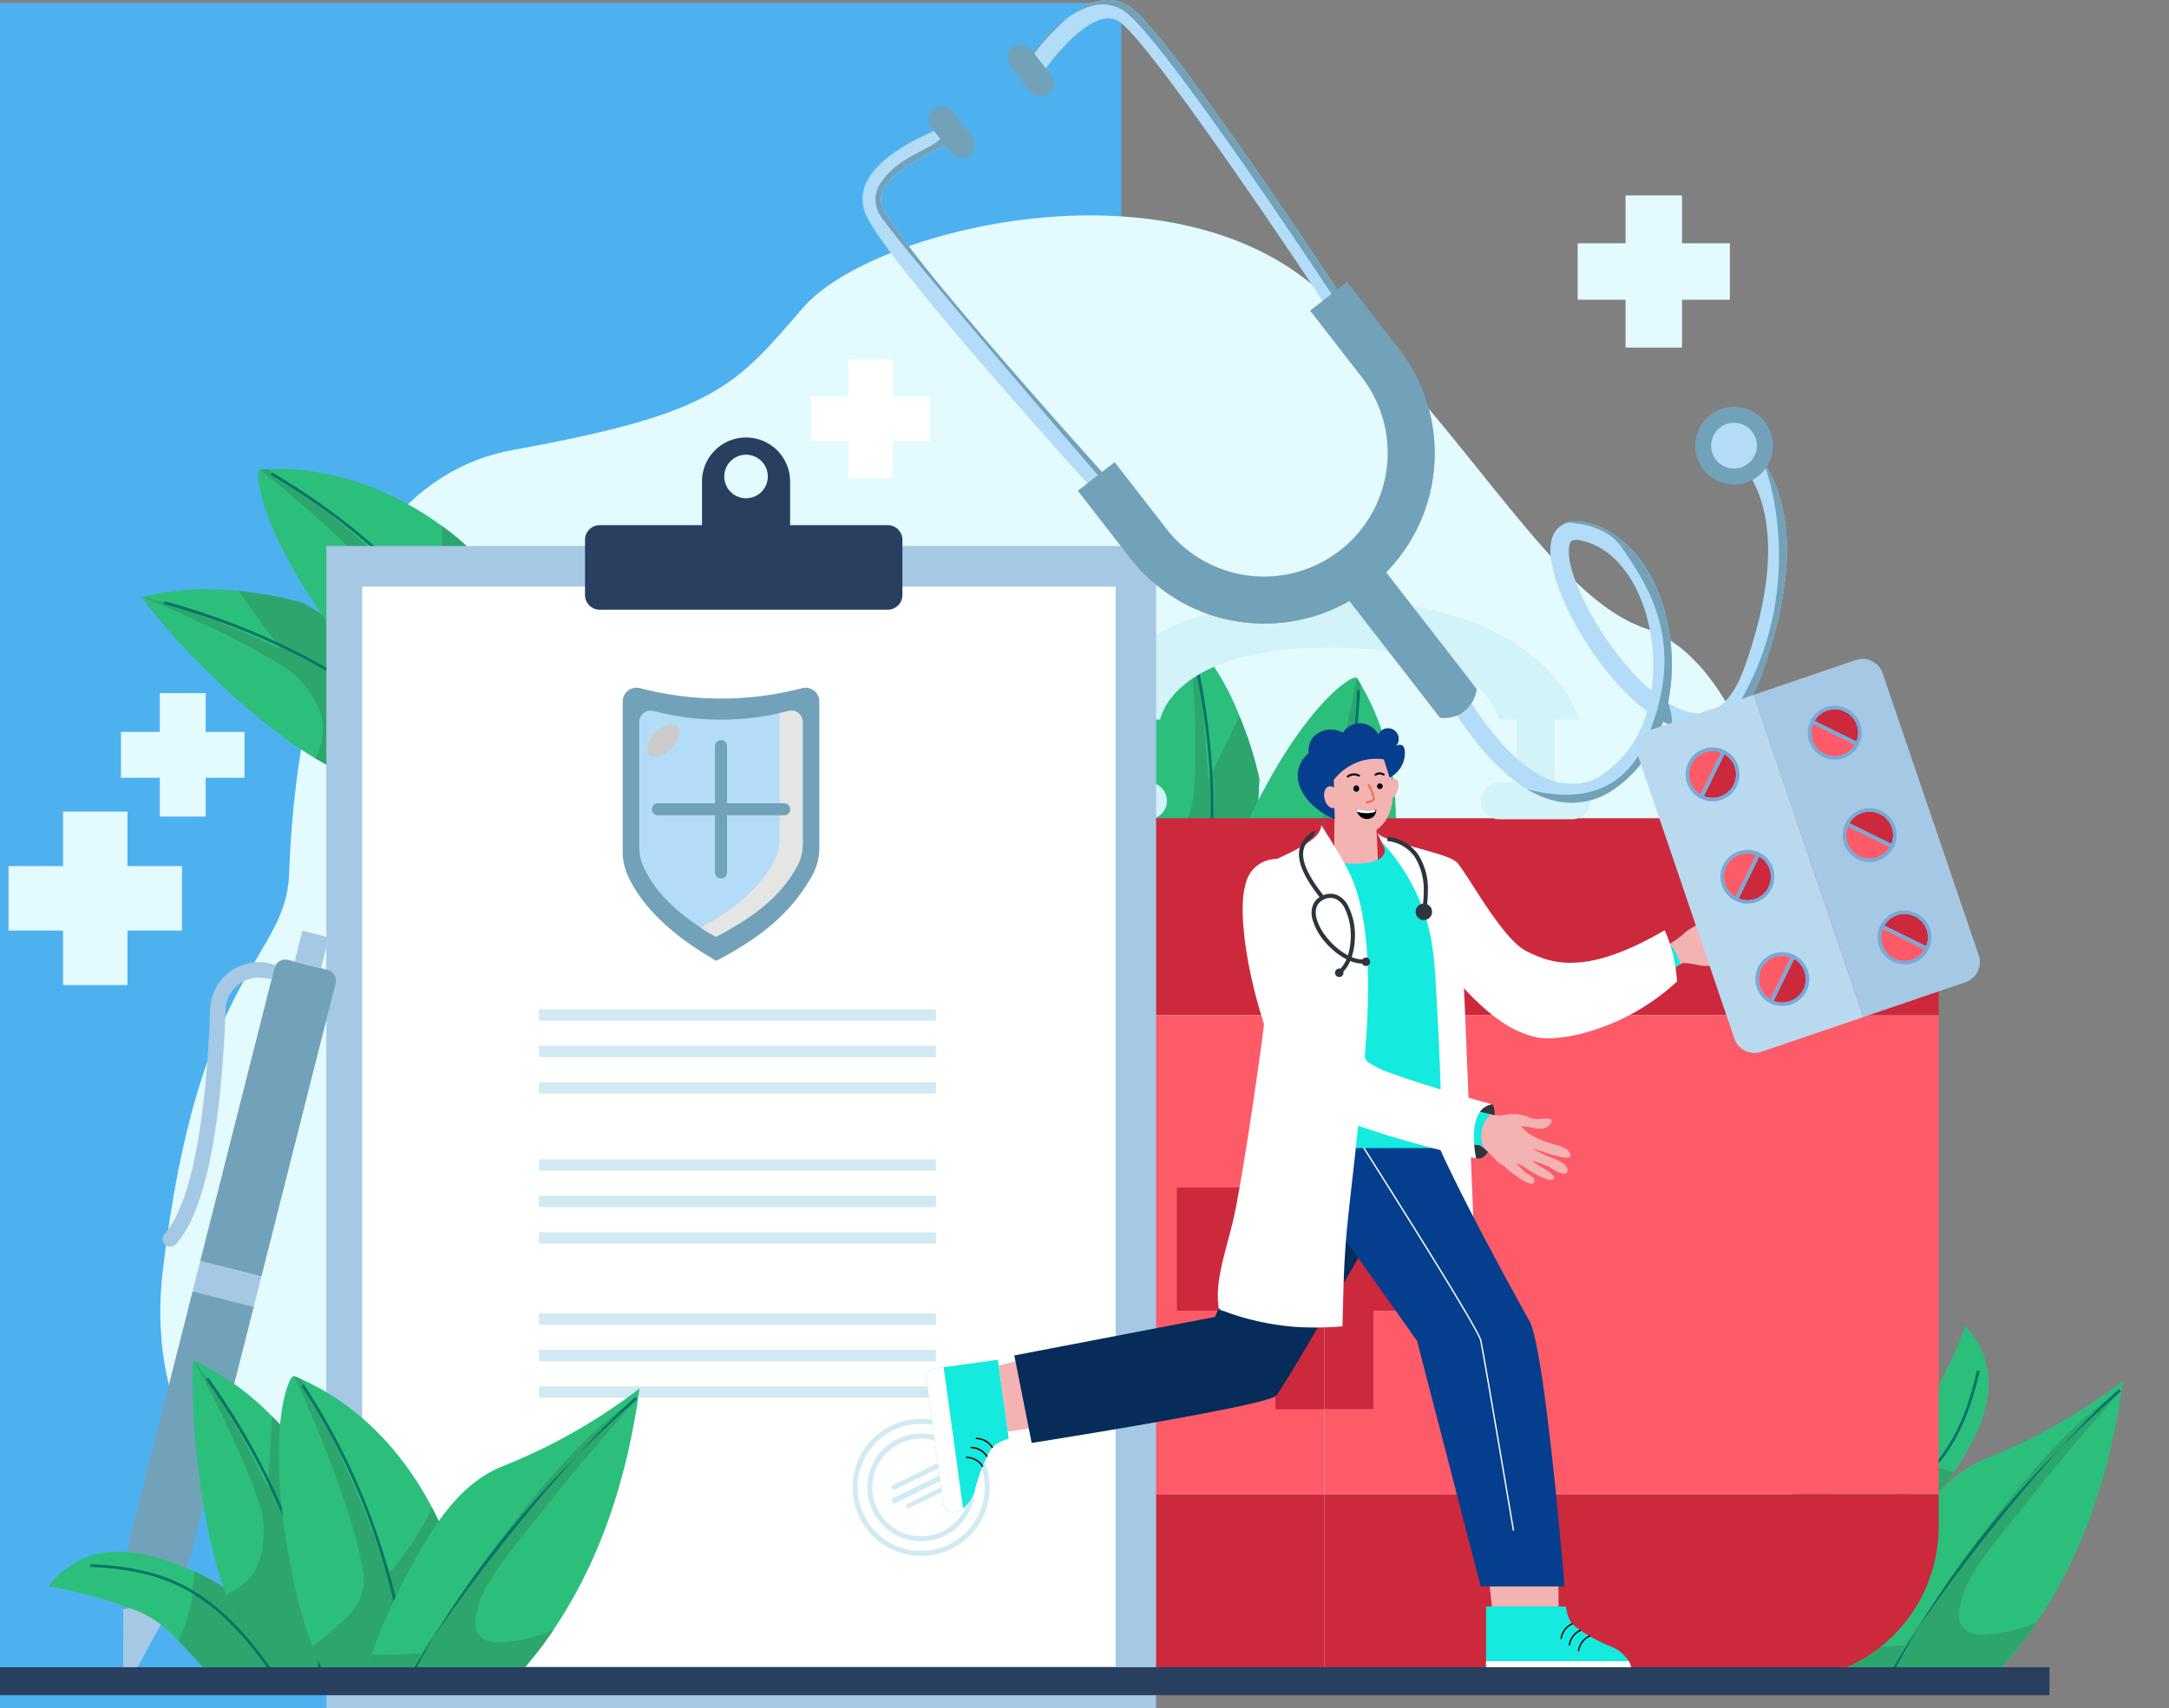 <svg xmlns="http://www.w3.org/2000/svg" width="367.5" height="289.503" viewBox="0 0 367.5 289.503">
  <rect x="0" y="0" width="367.5" height="289.503" fill="#808080" stroke="none"/>
  <g id="Grupo_1005285" data-name="Grupo 1005285" transform="translate(-180 -12686.497)">
    <rect id="Rectángulo_347076" data-name="Rectángulo 347076" width="190" height="289" transform="translate(180 12687)" fill="#4db1f0"/>
    <g id="Grupo_1005284" data-name="Grupo 1005284" transform="translate(144.171 12636.425)">
      <path id="Trazado_719138" data-name="Trazado 719138" d="M125.251,340.484s-61.48-15.172-55.509-66.413,20.89-52.8,21.415-67.338,3.784-65.708,38.005-71.9,37.564-10.755,49.092-24.117,63.349-26.4,88.77-1.629,38.458,50.842,54.1,56.057,26.4,36.334,18.577,56.788-2.39,34.089,6.845,55.979-5.215,64.531-40.74,66.16L270.283,345.7Z" transform="translate(-6.343 -8.525)" fill="#e3fbff"/>
      <g id="Grupo_1005178" data-name="Grupo 1005178" transform="translate(59.948 129.536)">
        <g id="Grupo_1005152" data-name="Grupo 1005152" transform="translate(283.084 145.23)">
          <path id="Trazado_719139" data-name="Trazado 719139" d="M427.62,347.219c-3.84,2.6-7,4.371-9.517,5.908l-3.332,18.44,6.652-3.856s.964-.556,2.5-1.6c10.1-6.895,14.7-14.06,14.7-14.06,2.777-4.256,7.687-11.785,5.193-19.379a14.871,14.871,0,0,0-3.257-5.433,81.19,81.19,0,0,1-6.129,12.973,19.368,19.368,0,0,1-4.6,5.472C429.427,346,428.823,346.4,427.62,347.219Z" transform="translate(-414.771 -327.236)" fill="#2cbf7b"/>
        </g>
        <g id="Grupo_1005153" data-name="Grupo 1005153" transform="translate(284.311 165.212)">
          <path id="Trazado_719140" data-name="Trazado 719140" d="M416.284,369.447a16.56,16.56,0,0,0,7.923,1.327,59.68,59.68,0,0,0,14.7-14.06c-1.809-.594-3.743-1.022-5.038-1.535a27.385,27.385,0,0,1-5.966-3.295c-3.84,2.6-7,4.371-9.517,5.908Z" transform="translate(-416.284 -351.885)" fill="#2da66d"/>
        </g>
        <g id="Grupo_1005154" data-name="Grupo 1005154" transform="translate(166.955 28.007)">
          <path id="Trazado_719141" data-name="Trazado 719141" d="M271.572,221.336c-.339,7.993,1.112,14.632,3.8,19.046l11.147,4.674a10.231,10.231,0,0,0,1.737-2.639c4.782-9.86,5.56-35.3,5.56-35.3a64.113,64.113,0,0,0-3.359-10.61,44.587,44.587,0,0,0-8.57-13.86c-.276-.285-7.372,15.588-9.791,32.948Q271.685,218.561,271.572,221.336Z" transform="translate(-271.523 -182.639)" fill="#2cbf7b"/>
        </g>
        <g id="Grupo_1005155" data-name="Grupo 1005155" transform="translate(166.955 28.013)">
          <path id="Trazado_719142" data-name="Trazado 719142" d="M280.773,215.656l-.017.029a12.6,12.6,0,0,1-3.162,3.894,10.978,10.978,0,0,1-6.023,1.758c-.339,7.993,1.112,14.632,3.8,19.046l9.163,3.843a20.439,20.439,0,0,0,3.721-1.807c4.782-9.86,5.56-35.3,5.56-35.3a64.113,64.113,0,0,0-3.359-10.61q-2.459,5.015-4.916,10.031l-.411.837c-.22-4.7-.986-16.935-3.242-24.725.028.251,1.694,14.871.849,26.67A14.49,14.49,0,0,1,280.773,215.656Z" transform="translate(-271.523 -182.647)" fill="#2da66d"/>
        </g>
        <g id="Grupo_1005157" data-name="Grupo 1005157" transform="translate(175.004 31.638)">
          <g id="Grupo_1005156" data-name="Grupo 1005156">
            <path id="Trazado_719143" data-name="Trazado 719143" d="M284.911,187.118l-.449.1c4.863,21.966,3.851,40.973-3.01,56.494l.421.186a74.773,74.773,0,0,0,6.014-28.1A117.213,117.213,0,0,0,284.911,187.118Z" transform="translate(-281.452 -187.118)" fill="#027369"/>
          </g>
        </g>
        <g id="Grupo_1005158" data-name="Grupo 1005158" transform="translate(180.548 35.343)">
          <path id="Trazado_719144" data-name="Trazado 719144" d="M289.429,230.865q-.2.779-.358,1.513a30.239,30.239,0,0,0-.78,6.654l7.928,5.66,22.047-14.956a40.369,40.369,0,0,0,1.214-5.559c.037-.24.075-.488.109-.741,1.008-7.134,1.262-19.244-5.406-30.567-.218-.369-.443-.739-.677-1.106v0c-.518-.82-10.155,5.024-20.327,28.469A70.918,70.918,0,0,0,289.429,230.865Z" transform="translate(-288.29 -191.689)" fill="#2cbf7b"/>
        </g>
        <g id="Grupo_1005159" data-name="Grupo 1005159" transform="translate(180.548 35.418)">
          <path id="Trazado_719145" data-name="Trazado 719145" d="M297.06,230.248q-3.612.468-7.221.619c-.137.006-.273.011-.41.015q-.2.779-.358,1.513a30.239,30.239,0,0,0-.78,6.654l7.928,5.66,22.047-14.956a40.368,40.368,0,0,0,1.214-5.559c.037-.24.075-.488.109-.741q-.98.6-2.017,1.138a47.091,47.091,0,0,1-9.608,3.516c-.272.071-.544.143-.817.21,1.362-5.021,6.177-23.409,7.037-35.431-.218-.369-.443-.739-.677-1.106-.033.189-3.752,21.041-9.556,33.455A8.849,8.849,0,0,1,297.06,230.248Z" transform="translate(-288.29 -191.781)" fill="#2da66d"/>
        </g>
        <g id="Grupo_1005161" data-name="Grupo 1005161" transform="translate(194.304 37.481)">
          <g id="Grupo_1005160" data-name="Grupo 1005160">
            <path id="Trazado_719146" data-name="Trazado 719146" d="M317.251,194.343l-.46-.017a112.444,112.444,0,0,1-11.532,45.424l.413.2a113.675,113.675,0,0,0,11.579-45.611Z" transform="translate(-305.259 -194.326)" fill="#027369"/>
          </g>
        </g>
        <g id="Grupo_1005162" data-name="Grupo 1005162" transform="translate(288.595 154.511)">
          <path id="Trazado_719147" data-name="Trazado 719147" d="M445.253,351.915c-6.81,2.765-11.132,9.282-14.821,15.972a107.738,107.738,0,0,0-7.3,15.888c-.011.032-.024.064-.033.1a37.842,37.842,0,0,0-1.53,5.831h24.242a73.809,73.809,0,0,0,5.6-6.513q.489-.64.964-1.291.822-1.126,1.6-2.283.511-.756,1-1.522c7.192-11.229,11.578-24.5,13.6-39.408A97.183,97.183,0,0,1,445.253,351.915Z" transform="translate(-421.569 -338.685)" fill="#2cbf7b"/>
        </g>
        <g id="Grupo_1005163" data-name="Grupo 1005163" transform="translate(294.708 156.301)">
          <path id="Trazado_719148" data-name="Trazado 719148" d="M433.081,383.918c-1.505,2.307-2.842,4.405-3.972,6.2h18.127c1.815-1.894,3.4-3.943,5.08-5.935.166-.2.341-.39.524-.578q.489-.64.964-1.291.822-1.126,1.6-2.283a26.912,26.912,0,0,1-8.323,2.075l-.088.007c-2.945.238-5.039-.773-4.791-3.957a15.889,15.889,0,0,1,2.557-6.592c2.416-4.012,5.688-7.725,8.588-11.4q3.906-4.948,7.975-9.765c2.709-3.214,5.447-6.406,8.279-9.512C458.164,347.342,442.432,369.581,433.081,383.918Z" transform="translate(-429.109 -340.893)" fill="#2da66d"/>
        </g>
        <g id="Grupo_1005165" data-name="Grupo 1005165" transform="translate(288.595 199.326)">
          <g id="Grupo_1005164" data-name="Grupo 1005164">
            <path id="Trazado_719149" data-name="Trazado 719149" d="M427.682,400.168c1.129-1.8,2.466-3.9,3.972-6.2a82.111,82.111,0,0,1-8.521.275c-.011.032-.024.064-.033.1a37.842,37.842,0,0,0-1.53,5.831Z" transform="translate(-421.569 -393.965)" fill="#2da66d"/>
          </g>
        </g>
        <g id="Grupo_1005167" data-name="Grupo 1005167" transform="translate(283.758 152.777)">
          <g id="Grupo_1005166" data-name="Grupo 1005166">
            <path id="Trazado_719150" data-name="Trazado 719150" d="M415.7,365.133l-.1.537c8.035-3.293,16.611-7.621,21.783-14.913,2.591-3.652,4.422-8.136,5.762-14.111l-.448-.1c-1.326,5.913-3.134,10.344-5.689,13.945C431.966,357.6,423.6,361.877,415.7,365.133Z" transform="translate(-415.602 -336.546)" fill="#027369"/>
          </g>
        </g>
        <g id="Grupo_1005169" data-name="Grupo 1005169" transform="translate(295.395 155.955)">
          <g id="Grupo_1005168" data-name="Grupo 1005168">
            <path id="Trazado_719151" data-name="Trazado 719151" d="M469.458,340.466c-12.76,11.238-33.978,38.394-39.5,49.574h.513c8.567-17.257,21.717-33.75,39.293-49.228Z" transform="translate(-429.956 -340.466)" fill="#027369"/>
          </g>
        </g>
        <g id="Grupo_1005170" data-name="Grupo 1005170" transform="translate(0 20.389)">
          <path id="Trazado_719152" data-name="Trazado 719152" d="M94.874,201.889c6.893,4.061,13.434,5.906,18.595,5.61l9.371-7.635a10.228,10.228,0,0,0-1.51-2.775c-6.449-8.86-28.534-21.521-28.534-21.521a64.088,64.088,0,0,0-10.942-2.031,44.606,44.606,0,0,0-16.262,1.038c-.382.109,10.284,13.841,24.463,24.146Q92.479,200.483,94.874,201.889Z" transform="translate(-65.581 -173.242)" fill="#2cbf7b"/>
        </g>
        <g id="Grupo_1005171" data-name="Grupo 1005171" transform="translate(0.012 20.684)">
          <path id="Trazado_719153" data-name="Trazado 719153" d="M94.195,191.166l.018.028a12.607,12.607,0,0,1,1.947,4.623,10.968,10.968,0,0,1-1.283,6.141c6.893,4.061,13.434,5.906,18.595,5.61l7.7-6.277a20.43,20.43,0,0,0,.156-4.133C114.883,188.3,92.8,175.637,92.8,175.637a64.088,64.088,0,0,0-10.942-2.031l6.536,9.058.546.757c-4.252-2.019-15.406-7.1-23.341-8.776.235.093,13.918,5.5,23.932,11.8A14.484,14.484,0,0,1,94.195,191.166Z" transform="translate(-65.596 -173.606)" fill="#2da66d"/>
        </g>
        <g id="Grupo_1005173" data-name="Grupo 1005173" transform="translate(3.624 22.421)">
          <g id="Grupo_1005172" data-name="Grupo 1005172">
            <path id="Trazado_719154" data-name="Trazado 719154" d="M70.174,175.749l-.123.443c21.67,6.047,37.964,15.886,48.429,29.245l.362-.284A74.768,74.768,0,0,0,96.876,186.62,117.211,117.211,0,0,0,70.174,175.749Z" transform="translate(-70.051 -175.749)" fill="#027369"/>
          </g>
        </g>
        <g id="Grupo_1005174" data-name="Grupo 1005174" transform="translate(19.642 0)">
          <path id="Trazado_719155" data-name="Trazado 719155" d="M113.268,187.852q.595.542,1.167,1.028a30.181,30.181,0,0,0,5.5,3.819l8.725-4.331-2.82-26.491a40.357,40.357,0,0,0-4.332-3.687q-.292-.219-.6-.446c-5.821-4.247-16.386-10.17-29.514-9.616q-.643.028-1.295.076h0c-.967.071-.346,11.324,15.551,31.334A71.074,71.074,0,0,0,113.268,187.852Z" transform="translate(-89.809 -148.092)" fill="#2cbf7b"/>
        </g>
        <g id="Grupo_1005175" data-name="Grupo 1005175" transform="translate(19.932 0.036)">
          <path id="Trazado_719156" data-name="Trazado 719156" d="M116.368,180.829q-1.287,3.406-2.852,6.662-.089.185-.18.37.595.542,1.167,1.028a30.18,30.18,0,0,0,5.5,3.819l8.725-4.331-2.82-26.491a40.358,40.358,0,0,0-4.332-3.687q-.292-.219-.6-.446.069,1.148.054,2.316a47.041,47.041,0,0,1-1.42,10.132c-.065.273-.131.547-.2.82-3.789-3.565-17.747-16.467-27.949-22.884q-.643.028-1.295.076c.151.119,16.8,13.214,25.021,24.178A8.851,8.851,0,0,1,116.368,180.829Z" transform="translate(-90.167 -148.137)" fill="#2da66d"/>
        </g>
        <g id="Grupo_1005177" data-name="Grupo 1005177" transform="translate(21.787 0.622)">
          <g id="Grupo_1005176" data-name="Grupo 1005176">
            <path id="Trazado_719157" data-name="Trazado 719157" d="M92.686,148.86l-.231.4a112.44,112.44,0,0,1,34.65,31.554l.375-.268A113.655,113.655,0,0,0,92.686,148.86Z" transform="translate(-92.455 -148.86)" fill="#027369"/>
          </g>
        </g>
      </g>
      <g id="Grupo_1005180" data-name="Grupo 1005180" transform="translate(156.206 151.63)">
        <path id="Trazado_719158" data-name="Trazado 719158" d="M184.317,362.389v5.556A26.034,26.034,0,0,0,210.3,393.91h78.066V362.389Z" transform="translate(-184.317 -210.755)" fill="#cc293d" fill-rule="evenodd"/>
        <path id="Trazado_719159" data-name="Trazado 719159" d="M312.66,393.91h78.1a26.028,26.028,0,0,0,25.954-25.965v-5.556H312.66Z" transform="translate(-208.614 -210.755)" fill="#cc293d" fill-rule="evenodd"/>
        <path id="Trazado_719160" data-name="Trazado 719160" d="M288.363,221.1H253.6v-.059H239.676v.059H210.3c-14.309,0-25.98,9.883-25.98,24.167v9.213H288.363Z" transform="translate(-184.317 -183.997)" fill="#cc293d" fill-rule="evenodd"/>
        <path id="Trazado_719161" data-name="Trazado 719161" d="M390.755,221.114h-78.1v33.379H416.709v-9.213C416.709,231,405.039,221.115,390.755,221.114Z" transform="translate(-208.614 -184.01)" fill="#cc293d" fill-rule="evenodd"/>
        <path id="Trazado_719162" data-name="Trazado 719162" d="M288.363,329.1h-8.354V312.378H263.3V291.491h16.712V274.785h8.354v-12.5H184.317v81.151H288.363Z" transform="translate(-184.317 -191.805)" fill="#fd5b68" fill-rule="evenodd"/>
        <path id="Trazado_719163" data-name="Trazado 719163" d="M312.66,274.785h8.358v16.706H337.73v20.888H321.011V329.1H312.66v14.342H416.71V262.288H312.66Z" transform="translate(-208.614 -191.805)" fill="#fd5b68" fill-rule="evenodd"/>
        <g id="Grupo_1005179" data-name="Grupo 1005179" transform="translate(78.98 82.98)">
          <path id="Trazado_719164" data-name="Trazado 719164" d="M298.453,294.409H281.741V315.3h16.712v16.718h8.354V277.7h-8.354Z" transform="translate(-281.741 -277.703)" fill="#cc293d" fill-rule="evenodd"/>
          <path id="Trazado_719165" data-name="Trazado 719165" d="M321.011,332.015V315.3H337.73V294.409H321.018V277.7H312.66v54.312Z" transform="translate(-287.594 -277.703)" fill="#cc293d" fill-rule="evenodd"/>
        </g>
        <path id="Trazado_719166" data-name="Trazado 719166" d="M275.384,216.732a3.13,3.13,0,0,1-3.128,3.132H259.984a3.128,3.128,0,1,1,0-6.255h12.272A3.128,3.128,0,0,1,275.384,216.732Z" transform="translate(-198.049 -182.589)" fill="#d2f3f7" fill-rule="evenodd"/>
        <path id="Trazado_719167" data-name="Trazado 719167" d="M363.919,216.732a3.131,3.131,0,0,1-3.124,3.132H348.52a3.128,3.128,0,1,1,0-6.255H360.8A3.128,3.128,0,0,1,363.919,216.732Z" transform="translate(-214.81 -182.589)" fill="#d2f3f7" fill-rule="evenodd"/>
        <rect id="Rectángulo_347574" data-name="Rectángulo 347574" width="6.402" height="13.982" transform="translate(64.87 19.054)" fill="#d2f3f7"/>
        <rect id="Rectángulo_347575" data-name="Rectángulo 347575" width="6.399" height="13.982" transform="translate(136.644 19.054)" fill="#d2f3f7"/>
        <path id="Trazado_719168" data-name="Trazado 719168" d="M261.645,195.726s3.861-20.38,41.81-20.38,42.566,20.38,42.566,20.38H332.509s-1.9-12.2-28.674-12.2-28.678,12.2-28.678,12.2Z" transform="translate(-198.956 -175.346)" fill="#d2f3f7" fill-rule="evenodd"/>
        <path id="Trazado_719169" data-name="Trazado 719169" d="M486.272,354.191l2.331-.319-2.334.319Z" transform="translate(-241.48 -209.143)" fill-rule="evenodd"/>
      </g>
      <g id="Grupo_1005191" data-name="Grupo 1005191" transform="translate(91.124 124.209)">
        <path id="Trazado_719170" data-name="Trazado 719170" d="M244.622,164.208V361.182H104.036V164.208H244.622Z" transform="translate(-104.036 -145.816)" fill="#a5c8e4"/>
        <rect id="Rectángulo_347576" data-name="Rectángulo 347576" width="127.674" height="182.995" transform="translate(6.065 25.278)" fill="#fff"/>
        <g id="Grupo_1005181" data-name="Grupo 1005181" transform="translate(43.826 0)">
          <path id="Trazado_719171" data-name="Trazado 719171" d="M190.009,141.521h0a7.465,7.465,0,0,0-7.464,7.465v20.592h14.929V148.986A7.465,7.465,0,0,0,190.009,141.521Zm0,10.3a3.689,3.689,0,1,1,3.689-3.689A3.69,3.69,0,0,1,190.009,151.818Z" transform="translate(-162.725 -141.521)" fill="#293f60"/>
          <path id="Trazado_719172" data-name="Trazado 719172" d="M211.875,162.245v9.53a2.5,2.5,0,0,1-2.581,2.4H160.678a2.5,2.5,0,0,1-2.581-2.4v-9.53a2.5,2.5,0,0,1,2.581-2.4h48.615A2.5,2.5,0,0,1,211.875,162.245Z" transform="translate(-158.097 -144.989)" fill="#293f60"/>
        </g>
        <g id="Grupo_1005190" data-name="Grupo 1005190" transform="translate(36.03 96.903)">
          <g id="Grupo_1005182" data-name="Grupo 1005182">
            <rect id="Rectángulo_347577" data-name="Rectángulo 347577" width="67.263" height="1.929" fill="#d1eaf3"/>
            <rect id="Rectángulo_347578" data-name="Rectángulo 347578" width="67.263" height="1.929" transform="translate(0 6.173)" fill="#d1eaf3"/>
            <rect id="Rectángulo_347579" data-name="Rectángulo 347579" width="67.263" height="1.929" transform="translate(0 12.346)" fill="#d1eaf3"/>
          </g>
          <g id="Grupo_1005183" data-name="Grupo 1005183" transform="translate(0 25.421)">
            <rect id="Rectángulo_347580" data-name="Rectángulo 347580" width="67.263" height="1.929" fill="#d1eaf3"/>
            <rect id="Rectángulo_347581" data-name="Rectángulo 347581" width="67.263" height="1.929" transform="translate(0 6.173)" fill="#d1eaf3"/>
            <rect id="Rectángulo_347582" data-name="Rectángulo 347582" width="67.263" height="1.929" transform="translate(0 12.346)" fill="#d1eaf3"/>
          </g>
          <g id="Grupo_1005184" data-name="Grupo 1005184" transform="translate(0 51.542)">
            <rect id="Rectángulo_347583" data-name="Rectángulo 347583" width="67.263" height="1.929" fill="#d1eaf3"/>
            <rect id="Rectángulo_347584" data-name="Rectángulo 347584" width="67.263" height="1.929" transform="translate(0 6.173)" fill="#d1eaf3"/>
            <rect id="Rectángulo_347585" data-name="Rectángulo 347585" width="67.263" height="1.929" transform="translate(0 12.346)" fill="#d1eaf3"/>
          </g>
          <g id="Grupo_1005185" data-name="Grupo 1005185" transform="translate(53.136 69.403)">
            <path id="Trazado_719173" data-name="Trazado 719173" d="M230.767,368.7a11.617,11.617,0,1,1,5.3-15.551A11.631,11.631,0,0,1,230.767,368.7Zm-9.877-20.09a10.769,10.769,0,1,0,14.416,4.913A10.781,10.781,0,0,0,220.89,348.615Z" transform="translate(-214.025 -346.663)" fill="#d1eaf3"/>
          </g>
          <g id="Grupo_1005186" data-name="Grupo 1005186" transform="translate(55.629 71.896)">
            <path id="Trazado_719174" data-name="Trazado 719174" d="M230.249,367.05a9.124,9.124,0,1,1,4.163-12.213A9.134,9.134,0,0,1,230.249,367.05Zm-7.676-15.615a8.276,8.276,0,1,0,11.078,3.775A8.286,8.286,0,0,0,222.572,351.435Z" transform="translate(-217.1 -349.738)" fill="#d1eaf3"/>
          </g>
          <g id="Grupo_1005187" data-name="Grupo 1005187" transform="translate(59.761 78.216)">
            <path id="Trazado_719175" data-name="Trazado 719175" d="M232.148,358.418l-9.28,4.562a.466.466,0,0,1-.411-.836l9.28-4.563a.466.466,0,0,1,.411.837Z" transform="translate(-222.197 -357.534)" fill="#d1eaf3"/>
          </g>
          <g id="Grupo_1005188" data-name="Grupo 1005188" transform="translate(59.702 76.824)">
            <path id="Trazado_719176" data-name="Trazado 719176" d="M230.421,356.621l-7.686,3.779a.424.424,0,0,1-.375-.761l7.686-3.779a.424.424,0,0,1,.375.761Z" transform="translate(-222.124 -355.816)" fill="#d1eaf3"/>
          </g>
          <g id="Grupo_1005189" data-name="Grupo 1005189" transform="translate(62.177 80.716)">
            <path id="Trazado_719177" data-name="Trazado 719177" d="M231.988,361.344l-6.259,3.078a.383.383,0,0,1-.338-.687l6.26-3.077a.383.383,0,1,1,.337.687Z" transform="translate(-225.177 -360.618)" fill="#d1eaf3"/>
          </g>
        </g>
      </g>
      <g id="Grupo_1005193" data-name="Grupo 1005193" transform="translate(56.708 207.79)">
        <g id="Grupo_1005192" data-name="Grupo 1005192">
          <path id="Trazado_719178" data-name="Trazado 719178" d="M81.207,252.828a8.253,8.253,0,0,0-3.334,6.353c-.391,11.416-1.921,31.546-7.72,38.065a1.3,1.3,0,0,0,.106,1.838,1.292,1.292,0,0,0,1.84-.1c6.023-6.774,7.881-25.332,8.377-39.71A5.654,5.654,0,0,1,87.58,254a1.282,1.282,0,0,0,.726-.025l.448-1.763a2.007,2.007,0,0,1,.122-.348,1.271,1.271,0,0,0-.627-.381A8.228,8.228,0,0,0,81.207,252.828Z" transform="translate(-63.143 -245.866)" fill="#a5c8e4"/>
          <path id="Trazado_719179" data-name="Trazado 719179" d="M92.57,250.72a1.917,1.917,0,0,0-2.206,1.04,2.007,2.007,0,0,0-.122.348l-.448,1.763L77.678,301.744l0,0,10.363,2.624,12.565-49.639A1.918,1.918,0,0,0,99.22,252.4l-1.094-.276L93.663,251Z" transform="translate(-64.63 -245.764)" fill="#72a2ba"/>
          <path id="Trazado_719180" data-name="Trazado 719180" d="M98.722,244.62,97.4,249.853l4.464,1.132,0,0,1.323-5.235Z" transform="translate(-68.363 -244.62)" fill="#a5c8e4"/>
          <path id="Trazado_719181" data-name="Trazado 719181" d="M77.375,313.673l-1.3,5.131,0,0,10.362,2.626,1.3-5.133-10.363-2.624Z" transform="translate(-64.327 -257.693)" fill="#a5c8e4"/>
          <path id="Trazado_719182" data-name="Trazado 719182" d="M73.338,320l0,0L63.177,360.137a51.894,51.894,0,0,0-1.586,12.707v1.015a8.33,8.33,0,0,1,6.788,1.773l.511-.94a51.709,51.709,0,0,0,4.65-11.932L83.7,322.63Z" transform="translate(-61.585 -258.891)" fill="#72a2ba"/>
          <path id="Trazado_719183" data-name="Trazado 719183" d="M61.589,386.413,61.583,397.8a.75.75,0,0,0,1.411.357l4.976-9.207.408-.76A8.33,8.33,0,0,0,61.589,386.413Z" transform="translate(-61.583 -271.445)" fill="#a5c8e4"/>
        </g>
      </g>
      <g id="Grupo_1005196" data-name="Grupo 1005196" transform="translate(141.336 166.61)">
        <g id="Grupo_1005195" data-name="Grupo 1005195">
          <path id="Trazado_719184" data-name="Trazado 719184" d="M196.4,193.9a54.482,54.482,0,0,1-27.515,0,2.327,2.327,0,0,0-2.908,2.252v25.5a9.487,9.487,0,0,0,.707,3.629c2.108,5.1,7.205,10.327,15.157,14.827,8.039-4.2,12.937-8.514,16.247-14.467a9.621,9.621,0,0,0,1.2-4.675V196.156A2.324,2.324,0,0,0,196.4,193.9Z" transform="translate(-165.974 -193.825)" fill="#72a2ba"/>
          <path id="Trazado_719185" data-name="Trazado 719185" d="M194.731,198.68a45.3,45.3,0,0,1-22.875,0,1.935,1.935,0,0,0-2.418,1.873v21.2a7.889,7.889,0,0,0,.588,3.018c1.753,4.237,5.774,8.435,12.386,12.177,6.683-3.488,10.973-6.928,13.724-11.877a8,8,0,0,0,1-3.887V200.556A1.933,1.933,0,0,0,194.731,198.68Z" transform="translate(-166.63 -194.732)" fill="#b2dcf7"/>
          <g id="Grupo_1005194" data-name="Grupo 1005194" transform="translate(4.97 3.887)">
            <path id="Trazado_719186" data-name="Trazado 719186" d="M172.294,198.675c-.063-.014-.126-.027-.189-.034Z" transform="translate(-172.105 -198.623)" fill="#fff"/>
            <path id="Trazado_719187" data-name="Trazado 719187" d="M197.164,198.68c-.542.139-1.082.266-1.622.384a1.942,1.942,0,0,1,.116.663v20.634a8.007,8.007,0,0,1-1,3.887c-2.561,4.606-6.456,7.9-12.369,11.151.806.526,1.655,1.046,2.556,1.556,6.683-3.488,10.973-6.928,13.724-11.877a8,8,0,0,0,1-3.887V200.556A1.933,1.933,0,0,0,197.164,198.68Z" transform="translate(-174.033 -198.619)" fill="#e5e5e4" style="mix-blend-mode: multiply;isolation: isolate"/>
          </g>
        </g>
        <path id="Trazado_719188" data-name="Trazado 719188" d="M194.486,215.488h-9.68v-9.68a1.019,1.019,0,0,0-2.039,0v9.68h-9.68a1.019,1.019,0,1,0,0,2.039h9.68v9.68a1.019,1.019,0,1,0,2.039,0v-9.68h9.68a1.019,1.019,0,0,0,0-2.039Z" transform="translate(-167.127 -195.9)" fill="#72a2ba"/>
        <path id="Trazado_719189" data-name="Trazado 719189" d="M172.495,202.873c-1.31,1.31-1.767,2.976-1.021,3.723s2.413.289,3.722-1.021,1.767-2.976,1.021-3.722S173.8,201.563,172.495,202.873Z" transform="translate(-166.947 -195.276)" fill="#cbcbcb" style="mix-blend-mode: overlay;isolation: isolate"/>
      </g>
      <g id="Grupo_1005197" data-name="Grupo 1005197" transform="translate(37.27 83.191)">
        <path id="Trazado_719190" data-name="Trazado 719190" d="M37.606,228.967h9.241v-9.241H57.76v9.241H67V239.88H57.76v9.241H46.847V239.88H37.606Z" transform="translate(-37.606 -115.309)" fill="#e3fbff"/>
        <path id="Trazado_719191" data-name="Trazado 719191" d="M365.562,99.031h8.106V90.925h9.573v8.106h8.106V108.6h-8.106v8.106h-9.573V108.6h-8.106Z" transform="translate(-99.692 -90.925)" fill="#e3fbff"/>
        <path id="Trazado_719192" data-name="Trazado 719192" d="M61.108,201.528h6.58v-6.58h7.77v6.58h6.58V209.3h-6.58v6.58h-7.77V209.3h-6.58Z" transform="translate(-42.055 -110.618)" fill="#e3fbff"/>
        <path id="Trazado_719193" data-name="Trazado 719193" d="M205.348,131.526h6.336V125.19h7.482v6.336H225.5v7.482h-6.336v6.336h-7.482v-6.336h-6.336Z" transform="translate(-69.362 -97.412)" fill="#fff"/>
      </g>
      <g id="Grupo_1005200" data-name="Grupo 1005200" transform="translate(181.973 50.072)">
        <path id="Trazado_719194" data-name="Trazado 719194" d="M231.412,75.942l.321.981.645,1.985s-.011,0-.015.006c-.56.185-1.309.457-2.172.8-3.579,1.455-9.032,4.226-10.575,7.409a3.379,3.379,0,0,0-.176,2.773c2.216,5.968,30.877,38.138,41.737,50.033l-.778.709-1.524,1.393c-4.037-4.424-39.53-43.426-42.356-51.052a6.435,6.435,0,0,1,.291-5.211c1.949-4.023,7.727-7.027,11.407-8.6.86-.366,1.605-.661,2.156-.865C230.959,76.1,231.335,75.969,231.412,75.942Z" transform="translate(-216.101 -54.969)" fill="#b2dcf7"/>
        <path id="Trazado_719195" data-name="Trazado 719195" d="M390,144.028a12.169,12.169,0,0,0-3.113-2.655l-1.492,2.789a9.669,9.669,0,0,1,2.473,2.263,15.273,15.273,0,0,1,1.519,2.247c2.717,4.884,4.838,14.391-1.251,31.59-3.383,9.549-8.3,8.11-9.919,7.636a13.292,13.292,0,0,1-3.091-1.416,33.71,33.71,0,0,0-.106-13.616c-2.013-9.316-7.491-15.851-14.3-17.059a5.6,5.6,0,0,0-2.634.1,3.978,3.978,0,0,0-2.74,3.106c-1.425,6.071,6.756,21.813,16.2,28.868a18.712,18.712,0,0,1-7.193,10.486,9.3,9.3,0,0,1-8.065,1.515c-5.856-1.573-11.115-8.147-14.47-13.336a65.5,65.5,0,0,1-3.813-6.67l-2.86,1.357a67.251,67.251,0,0,0,4.227,7.381c2.852,4.338,6.97,9.527,11.826,12.455l0,0a16.831,16.831,0,0,0,4.26,1.864,12.434,12.434,0,0,0,10.676-1.963,21.557,21.557,0,0,0,8.154-11.317c.5.27,1,.515,1.5.726a14.354,14.354,0,0,0,1.537.55,9.4,9.4,0,0,0,7.426-.71,9.62,9.62,0,0,0,1.137-.764c1.921-1.491,3.77-4.016,5.222-8.136,6.691-18.89,4-29.4.681-34.843-.285-.469-.576-.9-.867-1.287C390.613,144.762,390.3,144.377,390,144.028Zm-31.58,15.708a1.112,1.112,0,0,1,.345-.683,1.761,1.761,0,0,1,1.4-.13c5.513.977,10.024,6.58,11.757,14.612a30.883,30.883,0,0,1,.372,10.871C364.5,177.786,357.313,164.447,358.419,159.736Z" transform="translate(-238.637 -67.356)" fill="#b2dcf7"/>
        <path id="Trazado_719196" data-name="Trazado 719196" d="M338.908,188.817a5.836,5.836,0,0,1-2.611,4.113,5.6,5.6,0,0,1-3.635.733l-17.607-22.694,6.246-4.846Z" transform="translate(-234.834 -72.042)" fill="#72a2ba"/>
        <g id="Grupo_1005198" data-name="Grupo 1005198" transform="translate(24.539)">
          <path id="Trazado_719197" data-name="Trazado 719197" d="M306.68,104.95l-2.608,1.707c-8.82-13.473-32.857-49.232-38.089-52.86a3.381,3.381,0,0,0-2.727-.519c-4.3.869-9.495,7.743-11.132,10.318l-2.631-1.672c.268-.424,6.672-10.4,13.146-11.7a6.432,6.432,0,0,1,5.12,1.012C274.443,55.87,303.4,99.94,306.68,104.95Z" transform="translate(-246.961 -50.072)" fill="#b2dcf7"/>
          <path id="Trazado_719198" data-name="Trazado 719198" d="M308.442,104.952l-1.017.664c-3.537-5.39-32.221-49.025-38.872-53.63a6.432,6.432,0,0,0-5.12-1.013,12.109,12.109,0,0,0-4.634,2.24,13.446,13.446,0,0,1,5.6-2.992,6.445,6.445,0,0,1,5.12,1.013C276.2,55.87,305.165,99.939,308.442,104.952Z" transform="translate(-248.723 -50.072)" fill="#72a2ba"/>
          <path id="Trazado_719199" data-name="Trazado 719199" d="M249.265,62.656l2.307,1.465c-.253.361-.469.686-.644.96l-2.633-1.673c.208-.318,3.918-6.1,8.516-9.461A42.3,42.3,0,0,0,249.265,62.656Z" transform="translate(-246.734 -50.805)" fill="#72a2ba"/>
          <path id="Trazado_719200" data-name="Trazado 719200" d="M253.343,67.742h0a2.258,2.258,0,0,1-3.158-.4l-3.344-4.31a2.258,2.258,0,0,1,.4-3.159h0a2.259,2.259,0,0,1,3.159.4l3.344,4.31A2.258,2.258,0,0,1,253.343,67.742Z" transform="translate(-246.37 -51.838)" fill="#72a2ba"/>
          <path id="Trazado_719201" data-name="Trazado 719201" d="M250.515,60.271l3.345,4.31a2.258,2.258,0,0,1-.4,3.157,2.08,2.08,0,0,1-.445.266,2.255,2.255,0,0,0,.031-2.792L249.7,60.9a2.262,2.262,0,0,0-1.5-.852,2.214,2.214,0,0,0-1.216.187,2.148,2.148,0,0,1,.368-.365,2.253,2.253,0,0,1,3.157.4Z" transform="translate(-246.487 -51.838)" fill="#72a2ba"/>
        </g>
        <g id="Grupo_1005199" data-name="Grupo 1005199" transform="translate(2.195 22.194)">
          <path id="Trazado_719202" data-name="Trazado 719202" d="M232.323,77.449l.567,1.744s-.011,0-.015.006c-.56.185-1.309.457-2.172.8-3.579,1.455-9.032,4.226-10.575,7.409a3.379,3.379,0,0,0-.176,2.773c2.216,5.968,30.877,38.138,41.737,50.033l-.778.709c-2.379-2.751-40.089-46.392-41.579-49.624a5.831,5.831,0,0,1-.521-2.527A5.6,5.6,0,0,1,220,85.81c3.013-4.133,8.1-5.161,9.752-7.031a3.82,3.82,0,0,1,1.748-1.192A3.262,3.262,0,0,1,232.323,77.449Z" transform="translate(-218.808 -77.449)" fill="#72a2ba"/>
        </g>
        <path id="Trazado_719203" data-name="Trazado 719203" d="M300.446,113.867l8.807,11.351A20.95,20.95,0,0,1,276.147,150.9l-8.806-11.351-6.248,4.848,8.807,11.351a28.734,28.734,0,0,0,7.719,6.914l.032.015a.561.561,0,0,0,.113.07c.265.163.527.315.8.468,0,0,.011,0,.014.009.311.173.627.342.944.5s.616.311.924.454a.219.219,0,0,1,.049.02c.276.128.557.252.839.369.449.2.907.382,1.371.547.205.078.414.152.62.223.124.041.242.083.362.12.267.089.534.171.806.25l.121.037c.257.077.515.147.777.213.34.091.679.17,1.021.247.184.041.367.084.556.114.252.054.5.1.752.147.333.057.664.11,1,.156l.023,0c.341.051.685.087,1.025.126a.459.459,0,0,1,.07.006c.343.036.68.063,1.022.081s.717.042,1.072.049c.324.011.645.019.969.011.833,0,1.668-.045,2.5-.122.21-.018.413-.037.615-.063l.369-.042.38-.052c.894-.128,1.785-.293,2.66-.505l.366-.087c.229-.06.46-.12.686-.184.18-.048.35-.1.527-.152a28.4,28.4,0,0,0,3.6-1.348c.161-.072.331-.151.492-.23q1.021-.477,2-1.055l0,0q1.126-.647,2.2-1.407c.166-.116.33-.236.493-.357.2-.145.4-.294.593-.447a28.844,28.844,0,0,0,5.111-40.483l-8.806-11.35Z" transform="translate(-224.618 -61.232)" fill="#72a2ba"/>
        <path id="Trazado_719204" data-name="Trazado 719204" d="M309.99,109.462l7.746,9.984a28.856,28.856,0,0,1-36.22,43.232.562.562,0,0,0,.113.07c.265.163.527.315.8.468,0,0,.011,0,.014.009.311.173.627.342.944.5s.616.311.924.454a.22.22,0,0,1,.049.02c.276.128.557.252.839.369.449.2.907.382,1.371.547.205.078.414.152.62.223.124.041.242.083.362.12.267.089.534.171.806.25l.121.037c.257.077.515.147.777.213.34.091.679.17,1.021.247.184.041.367.084.556.114.252.054.5.1.751.147.333.057.664.11,1,.156l.023,0c.338.047.681.09,1.025.126a.459.459,0,0,1,.07.006c.343.036.68.063,1.022.081s.717.042,1.072.049c.324.011.645.019.969.011.833,0,1.668-.045,2.5-.122.21-.018.413-.037.615-.063l.369-.042.38-.052c.894-.128,1.785-.293,2.66-.505l.366-.087c.229-.06.46-.12.686-.184.18-.048.35-.1.527-.152a28.406,28.406,0,0,0,3.6-1.348c.161-.072.331-.151.492-.23q1.021-.477,2-1.055l0,0q1.126-.647,2.2-1.407c.166-.116.33-.236.493-.357.2-.145.4-.294.593-.447a28.844,28.844,0,0,0,5.111-40.483l-8.806-11.35Z" transform="translate(-228.485 -61.232)" fill="#72a2ba"/>
        <path id="Trazado_719205" data-name="Trazado 719205" d="M233.89,73.079l3.344,4.31a2.19,2.19,0,0,1,.415.908,2.245,2.245,0,0,1-.8,2.239l-.013.01a2.257,2.257,0,0,1-3.156-.4l-3.345-4.31a2.247,2.247,0,0,1,3.214-3.1A2.129,2.129,0,0,1,233.89,73.079Z" transform="translate(-218.707 -54.263)" fill="#72a2ba"/>
        <path id="Trazado_719206" data-name="Trazado 719206" d="M234.452,73.081l3.344,4.31a2.19,2.19,0,0,1,.415.908,2.245,2.245,0,0,1-.8,2.239l-.013.01a2.25,2.25,0,0,1-2.8-.039,2.239,2.239,0,0,0,1.536-.461l.012-.01a2.244,2.244,0,0,0,.8-2.239,2.189,2.189,0,0,0-.414-.908l-3.345-4.31a2.1,2.1,0,0,0-.341-.347s-.014-.009-.016-.013a2.207,2.207,0,0,1,1.279.513A2.13,2.13,0,0,1,234.452,73.081Z" transform="translate(-219.268 -54.265)" fill="#72a2ba"/>
        <path id="Trazado_719207" data-name="Trazado 719207" d="M378.768,176.212a33.711,33.711,0,0,1,.106,13.616,9.985,9.985,0,0,1,.664,3.9c-.5-.211-1-.456-1.5-.726a21.557,21.557,0,0,1-8.154,11.317,12.434,12.434,0,0,1-10.676,1.963,16.83,16.83,0,0,1-4.26-1.864c6.575,1.8,15.587,2.019,20.029-7.877,7.471-16.647.4-26.613-3.891-32.987-2.088-3.107-5.9-4.1-9.256-4.3a5.6,5.6,0,0,1,2.634-.1C371.277,160.36,376.755,166.9,378.768,176.212Z" transform="translate(-242.387 -70.701)" fill="#72a2ba"/>
        <path id="Trazado_719208" data-name="Trazado 719208" d="M402.509,146.081c.292.392.582.818.867,1.287,3.323,5.445,6.01,15.953-.681,34.843-1.453,4.12-3.3,6.645-5.222,8.136a9.62,9.62,0,0,1-1.137.764,48.19,48.19,0,0,0,2.646-4.092c11.182-19.315,4.688-38.4,4.239-39.419C402.885,146.836,402.509,146.081,402.509,146.081Z" transform="translate(-250.222 -68.248)" fill="#72a2ba"/>
        <path id="Trazado_719209" data-name="Trazado 719209" d="M401.9,137.672a6.566,6.566,0,0,1,.3,7.623,2.622,2.622,0,0,1-.156.232,6.522,6.522,0,0,1-1.312,1.36,5.99,5.99,0,0,1-.94.6,6.568,6.568,0,0,1-7.115-10.986,6.484,6.484,0,0,1,2.525-1.2A6.559,6.559,0,0,1,401.9,137.672Z" transform="translate(-249.048 -66.174)" fill="#72a2ba"/>
        <path id="Trazado_719210" data-name="Trazado 719210" d="M402.991,137.68a6.566,6.566,0,0,1,.3,7.623,2.624,2.624,0,0,1-.156.232,6.521,6.521,0,0,1-1.312,1.36,5.99,5.99,0,0,1-.94.6,6.554,6.554,0,0,1-4.98.5,6.548,6.548,0,0,0,3.749-.745,5.947,5.947,0,0,0,.939-.6,6.505,6.505,0,0,0,1.312-1.36,2.624,2.624,0,0,0,.156-.232,6.567,6.567,0,0,0-.3-7.623,6.5,6.5,0,0,0-3.292-2.259A6.531,6.531,0,0,1,402.991,137.68Z" transform="translate(-250.141 -66.183)" fill="#72a2ba"/>
        <circle id="Elipse_8524" data-name="Elipse 8524" cx="3.881" cy="3.881" r="3.881" transform="matrix(0.125, -0.992, 0.992, 0.125, 143.322, 78.888)" fill="#b2dcf7"/>
      </g>
      <g id="Grupo_1005264" data-name="Grupo 1005264" transform="translate(192.757 161.735)">
        <g id="Grupo_1005259" data-name="Grupo 1005259" transform="translate(0 10.897)">
          <g id="Grupo_1005211" data-name="Grupo 1005211" transform="translate(62.943)">
            <g id="Grupo_1005202" data-name="Grupo 1005202" transform="translate(6.168 13.525)">
              <g id="Grupo_1005201" data-name="Grupo 1005201">
                <path id="Trazado_719211" data-name="Trazado 719211" d="M322.054,227.013a6.585,6.585,0,0,1-.142,1.3c-.445,2.084-1.875,3.6-3.555,3.586h-.113c-2.013-.022-3.621-2.245-3.592-4.966l.084-7.905,6.867-1.093Z" transform="translate(-314.652 -217.936)" fill="#f4b3b3"/>
              </g>
            </g>
            <path id="Trazado_719212" data-name="Trazado 719212" d="M318.244,206.7a6.25,6.25,0,0,0-3.432,2.547c-1.328,2.032-2.34,8.046,1.844,10.841s7.569-1.176,7.7-5.048S323.808,206.013,318.244,206.7Z" transform="translate(-308.295 -202.273)" fill="#f4b3b3" fill-rule="evenodd"/>
            <path id="Trazado_719213" data-name="Trazado 719213" d="M327.361,215.006c-.377.927-1.111,1.518-1.629,1.292s-.63-1.15-.252-2.077,1.115-1.516,1.637-1.3S327.746,214.069,327.361,215.006Z" transform="translate(-310.491 -203.453)" fill="#f4b3b3" fill-rule="evenodd"/>
            <g id="Grupo_1005210" data-name="Grupo 1005210" transform="translate(8.328 8.327)">
              <g id="Grupo_1005203" data-name="Grupo 1005203" transform="translate(3.161 1.97)">
                <path id="Trazado_719214" data-name="Trazado 719214" d="M321.381,217.238h.024c.22-.025,1.324-.18,1.4-.771a7.752,7.752,0,0,0-.9-2.421.17.17,0,0,0-.3.156,7.809,7.809,0,0,1,.865,2.219c-.032.245-.679.43-1.1.479a.17.17,0,0,0,.014.338Z" transform="translate(-321.216 -213.955)" fill="#ec724c"/>
              </g>
              <g id="Grupo_1005204" data-name="Grupo 1005204" transform="translate(5.123 1.869)">
                <path id="Trazado_719215" data-name="Trazado 719215" d="M324.588,214.332a.479.479,0,1,1-.5-.5A.5.5,0,0,1,324.588,214.332Z" transform="translate(-323.635 -213.83)"/>
              </g>
              <g id="Grupo_1005205" data-name="Grupo 1005205" transform="translate(0 0.17)">
                <path id="Trazado_719216" data-name="Trazado 719216" d="M317.481,212.441a.169.169,0,0,0,.114-.04,1.578,1.578,0,0,1,1.693-.131.17.17,0,0,0,.165-.3,1.9,1.9,0,0,0-2.078.169.169.169,0,0,0,.105.3Z" transform="translate(-317.316 -211.734)"/>
              </g>
              <g id="Grupo_1005206" data-name="Grupo 1005206" transform="translate(4.694)">
                <path id="Trazado_719217" data-name="Trazado 719217" d="M323.271,212.1a.17.17,0,0,0,.105-.034h0a1.024,1.024,0,0,1,1.184-.021.17.17,0,0,0,.2-.272,1.353,1.353,0,0,0-1.591.02.171.171,0,0,0,.1.306Z" transform="translate(-323.106 -211.525)"/>
              </g>
              <g id="Grupo_1005207" data-name="Grupo 1005207" transform="translate(1.626 6.207)">
                <path id="Trazado_719218" data-name="Trazado 719218" d="M319.322,219.182a6.114,6.114,0,0,0,3.344.068,1.468,1.468,0,0,1-1.263,1.6A1.8,1.8,0,0,1,319.322,219.182Z" transform="translate(-319.322 -219.182)"/>
              </g>
              <g id="Grupo_1005208" data-name="Grupo 1005208" transform="translate(1.627 6.208)">
                <path id="Trazado_719219" data-name="Trazado 719219" d="M322.585,219.279s-.057.271-.079.325-.248.213-1.2.28a5.8,5.8,0,0,1-1.88-.237,2.03,2.03,0,0,1-.1-.464c.136.03.268.054.4.078a6.248,6.248,0,0,0,2.864.018Z" transform="translate(-319.323 -219.183)" fill="#fff"/>
              </g>
              <g id="Grupo_1005209" data-name="Grupo 1005209" transform="translate(1.083 2.183)">
                <ellipse id="Elipse_8525" data-name="Elipse 8525" cx="0.491" cy="0.541" rx="0.491" ry="0.541" transform="translate(0 0.049) rotate(-2.848)"/>
              </g>
            </g>
            <path id="Trazado_719220" data-name="Trazado 719220" d="M322.617,210.477a4.895,4.895,0,0,0,2.336-2.641c.309-.94.439-2.52-.243-2.867a1.127,1.127,0,0,0-.97.114,1.814,1.814,0,1,0-3.039-1.919,3.674,3.674,0,0,0-2.725-1.893,3.5,3.5,0,0,0-3.284,1.583,4.161,4.161,0,0,0-4.965.687,3.819,3.819,0,0,0-.827,2.781,5.263,5.263,0,0,0-1.78,2.949c-.544,2.906,1.874,6.422,6.2,8.246q-.079-3.325-.157-6.649a9.3,9.3,0,0,1,4.952-3.313,8.927,8.927,0,0,1,3.531-.177Z" transform="translate(-307.044 -201.253)" fill="#063e8e" fill-rule="evenodd"/>
            <path id="Trazado_719221" data-name="Trazado 719221" d="M315.053,215.89c.285,1-.016,2-.679,2.22s-1.426-.431-1.709-1.436.016-2,.673-2.206S314.766,214.885,315.053,215.89Z" transform="translate(-308.087 -203.747)" fill="#f4b3b3" fill-rule="evenodd"/>
          </g>
          <path id="Trazado_719222" data-name="Trazado 719222" d="M323.667,224.194c.393.78,1.59,3.169,2.4,4.92.979,2.122,3.183,15.911,3.428,18.849.045.537.144,2.854.28,6.28.057,1.466.121,3.135.188,4.954.01.24.018.482.027.726,0,.1.007.2.011.293q.028.733.055,1.492h0c.071,1.936.146,4,.224,6.137.006.185.013.369.02.555.016.443.031.889.047,1.339.028.767.056,1.543.083,2.323q.032.869.062,1.746c.166,4.687.336,9.5.491,13.95.37,10.639.663,19.238.663,19.238a26.193,26.193,0,0,0,8.925-.609s-.409-11.1-.944-24.868c-.068-1.733-.138-3.509-.208-5.311-.068-1.711-.136-3.446-.206-5.189q-.035-.893-.071-1.787-.058-1.477-.118-2.957c-.023-.571-.047-1.141-.07-1.71-.007-.2-.016-.393-.024-.589q-.021-.484-.04-.967c-.695-17.076-1.4-32.858-1.64-33.632-.445-1.411-9.206-2.944-12.49-4.465A3.145,3.145,0,0,1,323.667,224.194Z" transform="translate(-247.248 -205.596)" fill="#fff"/>
          <g id="Grupo_1005257" data-name="Grupo 1005257" transform="translate(0 57.152)">
            <g id="Grupo_1005214" data-name="Grupo 1005214" transform="translate(12.282 50.705)">
              <g id="Grupo_1005213" data-name="Grupo 1005213">
                <g id="Grupo_1005212" data-name="Grupo 1005212">
                  <path id="Trazado_719223" data-name="Trazado 719223" d="M246.086,346.488l-1.533-11.2,4-.994,1.589,11.6C247.553,346.285,246.086,346.488,246.086,346.488Z" transform="translate(-244.553 -334.297)" fill="#f4b3b3"/>
                </g>
              </g>
            </g>
            <g id="Grupo_1005217" data-name="Grupo 1005217" transform="translate(0 50.717)">
              <g id="Grupo_1005216" data-name="Grupo 1005216">
                <g id="Grupo_1005215" data-name="Grupo 1005215">
                  <path id="Trazado_719224" data-name="Trazado 719224" d="M241.55,334.311,230.8,335.784a1.61,1.61,0,0,0-1.38,1.814l2.9,21.163a1.61,1.61,0,0,0,1.817,1.377,2.891,2.891,0,0,0,1.513-.606,6.564,6.564,0,0,0,2.1-3.493,26.017,26.017,0,0,1,2.409-6.172c.524-.936,1.256-1.563,3.23-2.177Z" transform="translate(-229.402 -334.311)" fill="#15eadf"/>
                </g>
              </g>
            </g>
            <g id="Grupo_1005220" data-name="Grupo 1005220" transform="translate(0 51.975)">
              <g id="Grupo_1005219" data-name="Grupo 1005219">
                <g id="Grupo_1005218" data-name="Grupo 1005218">
                  <path id="Trazado_719225" data-name="Trazado 719225" d="M232.364,335.863l-1.566.215a1.61,1.61,0,0,0-1.38,1.814l2.9,21.163a1.61,1.61,0,0,0,1.817,1.377,2.891,2.891,0,0,0,1.513-.606Z" transform="translate(-229.402 -335.863)" fill="#fff"/>
                </g>
              </g>
            </g>
            <g id="Grupo_1005223" data-name="Grupo 1005223" transform="translate(6.749 67.146)">
              <g id="Grupo_1005222" data-name="Grupo 1005222">
                <g id="Grupo_1005221" data-name="Grupo 1005221">
                  <path id="Trazado_719226" data-name="Trazado 719226" d="M240.528,356.309a.113.113,0,0,1-.1-.053,3.171,3.171,0,0,0-2.581-1.445.114.114,0,1,1-.017-.227,3.347,3.347,0,0,1,2.791,1.55.114.114,0,0,1-.036.157A.111.111,0,0,1,240.528,356.309Z" transform="translate(-237.728 -354.577)"/>
                </g>
              </g>
            </g>
            <g id="Grupo_1005226" data-name="Grupo 1005226" transform="translate(7.495 65.466)">
              <g id="Grupo_1005225" data-name="Grupo 1005225">
                <g id="Grupo_1005224" data-name="Grupo 1005224">
                  <path id="Trazado_719227" data-name="Trazado 719227" d="M241.447,354.237a.114.114,0,0,1-.1-.053,3.176,3.176,0,0,0-2.581-1.445.114.114,0,0,1-.017-.227,3.341,3.341,0,0,1,2.791,1.55.114.114,0,0,1-.036.157A.111.111,0,0,1,241.447,354.237Z" transform="translate(-238.648 -352.505)"/>
                </g>
              </g>
            </g>
            <g id="Grupo_1005229" data-name="Grupo 1005229" transform="translate(8.396 63.939)">
              <g id="Grupo_1005228" data-name="Grupo 1005228">
                <g id="Grupo_1005227" data-name="Grupo 1005227">
                  <path id="Trazado_719228" data-name="Trazado 719228" d="M242.558,352.353a.115.115,0,0,1-.1-.053,3.169,3.169,0,0,0-2.581-1.445.114.114,0,0,1-.017-.228,3.347,3.347,0,0,1,2.791,1.55.113.113,0,0,1-.036.157A.11.11,0,0,1,242.558,352.353Z" transform="translate(-239.759 -350.621)"/>
                </g>
              </g>
            </g>
            <g id="Grupo_1005232" data-name="Grupo 1005232" transform="translate(14.931 15.461)">
              <g id="Grupo_1005231" data-name="Grupo 1005231">
                <g id="Grupo_1005230" data-name="Grupo 1005230">
                  <path id="Trazado_719229" data-name="Trazado 719229" d="M306.088,308.826s-12.395,21.589-13.907,23.336c-1.1,1.27-22.475,4.923-34.076,6.826-1.51.249-2.857.468-3.968.646-2.1.337-3.377.538-3.377.538l-2.94-14.827,3.609-.694,3.945-.757,26.437-5.074,12.262-28C303.421,296.026,306.088,308.826,306.088,308.826Z" transform="translate(-247.82 -290.822)" fill="#062c59"/>
                </g>
              </g>
            </g>
            <g id="Grupo_1005235" data-name="Grupo 1005235" transform="translate(95.405 88.424)">
              <g id="Grupo_1005234" data-name="Grupo 1005234">
                <g id="Grupo_1005233" data-name="Grupo 1005233">
                  <path id="Trazado_719230" data-name="Trazado 719230" d="M358.83,384.922h-11.3l-.443-4.1H358.8C358.827,383.442,358.83,384.922,358.83,384.922Z" transform="translate(-347.086 -380.824)" fill="#f4b3b3"/>
                </g>
              </g>
            </g>
            <g id="Grupo_1005238" data-name="Grupo 1005238" transform="translate(94.855 92.522)">
              <g id="Grupo_1005237" data-name="Grupo 1005237">
                <g id="Grupo_1005236" data-name="Grupo 1005236">
                  <path id="Trazado_719231" data-name="Trazado 719231" d="M346.408,385.879v10.854a1.611,1.611,0,0,0,1.611,1.613H369.38a1.611,1.611,0,0,0,1.611-1.613,2.892,2.892,0,0,0-.395-1.581,6.561,6.561,0,0,0-3.176-2.553,26.066,26.066,0,0,1-5.788-3.224c-.855-.646-1.377-1.457-1.718-3.5Z" transform="translate(-346.408 -385.879)" fill="#15eadf"/>
                </g>
              </g>
            </g>
            <g id="Grupo_1005241" data-name="Grupo 1005241" transform="translate(94.855 101.795)">
              <g id="Grupo_1005240" data-name="Grupo 1005240">
                <g id="Grupo_1005239" data-name="Grupo 1005239">
                  <path id="Trazado_719232" data-name="Trazado 719232" d="M346.408,397.317V398.9a1.611,1.611,0,0,0,1.611,1.613H369.38a1.611,1.611,0,0,0,1.611-1.613,2.892,2.892,0,0,0-.395-1.581Z" transform="translate(-346.408 -397.317)" fill="#fff"/>
                </g>
              </g>
            </g>
            <g id="Grupo_1005244" data-name="Grupo 1005244" transform="translate(110.422 97.431)">
              <g id="Grupo_1005243" data-name="Grupo 1005243">
                <g id="Grupo_1005242" data-name="Grupo 1005242">
                  <path id="Trazado_719233" data-name="Trazado 719233" d="M365.723,394.621h-.007a.113.113,0,0,1-.106-.121,3.336,3.336,0,0,1,1.914-2.555.114.114,0,0,1,.095.208,3.164,3.164,0,0,0-1.781,2.362A.115.115,0,0,1,365.723,394.621Z" transform="translate(-365.61 -391.934)"/>
                </g>
              </g>
            </g>
            <g id="Grupo_1005247" data-name="Grupo 1005247" transform="translate(108.859 96.465)">
              <g id="Grupo_1005246" data-name="Grupo 1005246">
                <g id="Grupo_1005245" data-name="Grupo 1005245">
                  <path id="Trazado_719234" data-name="Trazado 719234" d="M363.8,393.429h-.007a.114.114,0,0,1-.106-.121,3.338,3.338,0,0,1,1.914-2.555.114.114,0,0,1,.095.208,3.166,3.166,0,0,0-1.782,2.362A.114.114,0,0,1,363.8,393.429Z" transform="translate(-363.682 -390.742)"/>
                </g>
              </g>
            </g>
            <g id="Grupo_1005250" data-name="Grupo 1005250" transform="translate(107.468 95.366)">
              <g id="Grupo_1005249" data-name="Grupo 1005249">
                <g id="Grupo_1005248" data-name="Grupo 1005248">
                  <path id="Trazado_719235" data-name="Trazado 719235" d="M362.079,392.073h-.006a.113.113,0,0,1-.107-.121,3.334,3.334,0,0,1,1.914-2.554.114.114,0,1,1,.095.208,3.164,3.164,0,0,0-1.781,2.362A.115.115,0,0,1,362.079,392.073Z" transform="translate(-361.966 -389.386)"/>
                </g>
              </g>
            </g>
            <g id="Grupo_1005253" data-name="Grupo 1005253" transform="translate(60.229)">
              <g id="Grupo_1005252" data-name="Grupo 1005252">
                <g id="Grupo_1005251" data-name="Grupo 1005251">
                  <path id="Trazado_719236" data-name="Trazado 719236" d="M351.635,360.88H337.42l-.888-3.427-1.043-4.02-8.845-34.147s-14.507-20.446-20.35-28.726c-3.548-5.026-2.789-13.179-1.643-18.81h23.568c-.187,2.421-.395,5.035-.555,6.811-.377,4.187,15.408,32.687,18.029,37.369,1.908,3.4,4.182,25.632,5.282,37.5.141,1.533.264,2.9.362,4.02C351.527,359.594,351.635,360.88,351.635,360.88Z" transform="translate(-303.696 -271.751)" fill="#063e8e"/>
                </g>
              </g>
            </g>
            <g id="Grupo_1005256" data-name="Grupo 1005256" transform="translate(72.11 11.668)">
              <g id="Grupo_1005255" data-name="Grupo 1005255">
                <g id="Grupo_1005254" data-name="Grupo 1005254">
                  <path id="Trazado_719237" data-name="Trazado 719237" d="M345.729,354.166a.115.115,0,0,1-.113-.1c-.049-.3-5.015-29.85-5.533-32.15-.514-2.284-21.5-35.268-21.713-35.6a.114.114,0,1,1,.192-.122c.867,1.361,21.221,33.351,21.744,35.674.519,2.306,5.485,31.865,5.535,32.162a.115.115,0,0,1-.094.132Z" transform="translate(-318.352 -286.144)" fill="#fff"/>
                </g>
              </g>
            </g>
          </g>
          <path id="Trazado_719238" data-name="Trazado 719238" d="M393.759,247.2c.471.239,3.722-.433,3.731.35s-5.336,1.183-5.336,1.183,1.437.281,1.774.289,1.8-.3,1.651.545-3.98.477-4.374.418a9.654,9.654,0,0,1-1.451-.05,16.972,16.972,0,0,0-2.764-.441,1.5,1.5,0,0,0-.559.2,16.636,16.636,0,0,0-1.871,1.246c-.2-.092-1.621-3.1-.611-4.3,0,0,.234-.14.576-.355a15.263,15.263,0,0,0,2.6-1.9c.546-.679,5.441-3.125,5.759-2.872.781.623-.791,1.741-1.364,1.929a11.591,11.591,0,0,0-1.655.85,9.4,9.4,0,0,0,1.5.2,11.817,11.817,0,0,0,2.931-.552c1.306-.394,2.627-1.02,3.247-.229s-4.8,2.109-4.8,2.109a10.589,10.589,0,0,0,2.767-.407c.653-.134,2.819-.649,2.9.064C398.5,246.237,393.759,247.2,393.759,247.2Z" transform="translate(-258.592 -208.87)" fill="#f4b3b3"/>
          <path id="Trazado_719239" data-name="Trazado 719239" d="M386.43,250.813a16.636,16.636,0,0,0-1.871,1.246c-.2-.092-1.621-3.1-.611-4.3,0,0,.234-.14.576-.355C385.331,248.012,386.088,249.874,386.43,250.813Z" transform="translate(-258.592 -209.99)" fill="#15eadf"/>
          <path id="Trazado_719240" data-name="Trazado 719240" d="M328.892,236.944s.122.226.353.632l.07.122c.015.028.031.056.048.085l.031.053c.025.045.051.089.079.135q.1.18.225.388c.034.058.067.117.1.178l.019.032.118.2c.208.349.444.742.707,1.171.078.126.156.254.238.385l.028.045c.091.145.185.3.282.449.13.205.264.418.4.635.293.456.607.936.94,1.433q.264.394.544.8c.085.126.173.251.26.378l.235.338c.049.069.1.139.146.207.2.288.405.576.617.867.072.1.146.2.22.3.128.177.258.353.389.529.053.074.106.146.161.217.971,1.3,2.029,2.636,3.158,3.937q.187.218.379.433c.126.143.251.284.379.424l0,0c.109.122.22.244.331.365.093.1.188.205.283.306.278.3.558.591.841.88l.226.231.032.032.241.238q.258.255.519.505c.088.087.179.172.27.256s.207.195.312.291.209.192.315.288l.246.22c.129.114.259.229.389.34a29.821,29.821,0,0,0,2.384,1.859,16.942,16.942,0,0,0,6.029,2.811,10.414,10.414,0,0,0,1.921.233c.283.009.567,0,.85-.014q.334-.021.664-.049c.931-.08,1.839-.205,2.725-.368q.474-.088.94-.187a37.7,37.7,0,0,0,16.929-9.031l-.015-.186q-.038-.494-.094-.981a27.066,27.066,0,0,0-.614-3.452q-.286-1.164-.67-2.266c-.214-.615-.452-1.212-.71-1.789q-.98.573-1.907,1.075c-6.088,3.307-10.492,4.409-13.86,4.443a14.643,14.643,0,0,1-2.446-.171,14.3,14.3,0,0,1-1.792-.4c-.273-.079-.537-.165-.793-.255a22.731,22.731,0,0,1-2.589-1.127c-2.306-1.143-5.018-4.874-7.363-8.423-1.431-2.166-2.725-4.264-3.708-5.666-.256-.368-.49-.686-.7-.948l-.045.032-5.134,3.611-.663.467-1.657,1.165-.487.342-1.161.817Z" transform="translate(-248.237 -206.769)" fill="#fff"/>
          <path id="Trazado_719241" data-name="Trazado 719241" d="M310.105,226.816c1.114,3.884,15.806,4.149,11.484-1.136a34.419,34.419,0,0,1,6.066,8.843c2.717,5.735,3.072,10.733,3.342,15.128.6,9.794.949,19.2,1.1,28.222H317.232Z" transform="translate(-244.68 -205.877)" fill="#15eadf"/>
          <g id="Grupo_1005258" data-name="Grupo 1005258" transform="translate(49.411 17.348)">
            <path id="Trazado_719242" data-name="Trazado 719242" d="M290.473,304.181c.229,1.658-.022.206.031.256.662.631.377.266,1.233.621a38.252,38.252,0,0,0,4.591,1.394c.58.15,1.509.359,2.375.516,1.4.254,2.869.476,4.5.617a53.034,53.034,0,0,0,8.263-.083c.186-5.74.14-9.107.676-15.484.308-3.669,1.2-11.034,1.673-15.514.118-1.123.31-2.823.43-3.991.02-.19.048-.439.069-.645.065-.618.135-1.276.2-1.9.026-.255.055-.529.079-.769.056-.58.121-1.264.172-1.809.234-2.523.445-5.016.634-7.5.026-.348.044-.593.067-.914.049-.675.138-2.109.168-2.589.044-.7.041-.838.067-1.3.015-.248.006-.476.011-.612.272-7.593.083-16.913-2.881-23.435a52.873,52.873,0,0,0-3.013-5.329c-.682-1.262-.875-1.367-1.377-2.236-.251-.433-.259-.409-.385-.606s-.037-.208-.148-.218-.025.174-.054.277a3.276,3.276,0,0,1-.527,1.093,4.8,4.8,0,0,1-.4.46.409.409,0,0,1-.038.039,7.52,7.52,0,0,1-.768.652,13.118,13.118,0,0,1-1.093.74c-.492.3-1.093.646-1.766.993s-1.643.822-2.439,1.185c-.352.161-.919.418-1.3.581.033,2.97.064,5.768.047,8.816,0,.2,0,.711-.015,1.149-.092,3.689-.276,7.486-.675,11.241-.086.817-.184,1.761-.28,2.641-.122,1.115-.253,2.33-.383,3.471-.042.374-.093.782-.139,1.165-.006.046-.009.079-.018.148s-.022.194-.035.284c-.068.457-.118,1.016-.187,1.51-1.287,9.145-2.768,19.565-4.424,28.287C292.238,293.522,289.781,299.162,290.473,304.181Z" transform="translate(-290.352 -222.652)" fill="#fff"/>
          </g>
          <path id="Trazado_719243" data-name="Trazado 719243" d="M308.159,226.695a3.216,3.216,0,0,1,.31-.71,4.031,4.031,0,0,1,1.166-1.207,2.924,2.924,0,0,0,.49-1.137,5.1,5.1,0,0,0-2.64,2.848c-.028.092-.053.184-.075.279-.461,2.047.682,4.77,3.486,8.309l.552-.438C308.671,231.132,307.594,228.533,308.159,226.695Z" transform="translate(-244.151 -205.491)" fill="#2e353d"/>
          <path id="Trazado_719244" data-name="Trazado 719244" d="M332.514,236.427a18.893,18.893,0,0,0,.126-2.089A10.86,10.86,0,0,0,331,228a7.187,7.187,0,0,0-5.15-3l-.1.7a6.518,6.518,0,0,1,4.669,2.7,10.63,10.63,0,0,1,1.52,5.925,18.385,18.385,0,0,1-.118,2,1.392,1.392,0,1,0,.7.111Z" transform="translate(-247.641 -205.748)" fill="#2e353d"/>
          <path id="Trazado_719245" data-name="Trazado 719245" d="M346.645,280.92c.9,0,.8,9.9-2.705,9.145S342.887,280.92,346.645,280.92Z" transform="translate(-250.765 -216.335)" fill="#2e353d"/>
          <path id="Trazado_719246" data-name="Trazado 719246" d="M353.171,288.553a13.339,13.339,0,0,0,3.167,1.575c.777.333,3.043,1.167,2.833,2.35s-2.7-.409-3.049-.7a20.334,20.334,0,0,0-2.89-1.06c.316.589,4.176,2.239,3.62,3.058s-4.34-1.411-4.631-1.758a6.8,6.8,0,0,0-1.762-.865c.04.04,1.295,1.331,1.634,1.58s2.084.988,1.32,1.756-4.479-2.378-4.844-2.723-1.083-.623-1.471-1.1a25.113,25.113,0,0,0-2.113-2.106,4.784,4.784,0,0,0-.438-.349c-.581-.392-3.567-.253-3.567-.253-.143-.241.634-5.224,2.549-5.74,0,0,1.32.381,2.62.629a6.106,6.106,0,0,0,2.23.154,6.918,6.918,0,0,1,4.443.418c1.067.679,3.989-.449,3.612.758s-2.078,1.237-2.809,1.019a14.633,14.633,0,0,0-2.332-.313,11.814,11.814,0,0,0,1.406,1.293,14.927,14.927,0,0,0,3.441,1.543c1.642.534,3.464.837,3.538,2.108S353.171,288.553,353.171,288.553Z" transform="translate(-250.522 -216.581)" fill="#f4b3b3"/>
          <path id="Trazado_719247" data-name="Trazado 719247" d="M346.148,282.849a5.119,5.119,0,0,0-1.164,5.713,4.784,4.784,0,0,0-.438-.349c-.581-.392-3.567-.253-3.567-.253-.143-.241.634-5.224,2.549-5.74C343.528,282.22,344.848,282.6,346.148,282.849Z" transform="translate(-250.522 -216.581)" fill="#15eadf"/>
          <path id="Trazado_719248" data-name="Trazado 719248" d="M295.639,240.625c.029.422.066.853.109,1.291a65.763,65.763,0,0,0,1.1,7.007,80.593,80.593,0,0,0,3.11,10.96c.021.058.044.118.065.176,1.868,5.052,4.119,9.211,6.35,10.792,3.149,2.231,10.228,4.626,16.571,6.452.6.173,1.193.34,1.774.5,1.9.526,3.68.992,5.215,1.377,2.99.748,5.045,1.189,5.163,1.166,0,0-1.1-5.022.5-7.643a3.2,3.2,0,0,1,.976-1.037,3.09,3.09,0,0,1,1.233-.465s-1.831-.5-4.422-1.242c-1.156-.333-2.463-.717-3.826-1.128-1.587-.479-3.248-1-4.837-1.516-.806-.265-1.594-.53-2.343-.793-.409-.143-.807-.285-1.189-.426a17.509,17.509,0,0,1-4.511-2.11,6.539,6.539,0,0,1-.994-2.33c-.884-2.942-1.994-8.175-3.452-13.573-.764-2.824-1.622-5.694-2.594-8.3h0c-1.709-4.589-3.766-8.372-6.267-9.686a4,4,0,0,0-2.683-.426l-.032,0a5.334,5.334,0,0,0-4.567,4.032,12.552,12.552,0,0,0-.494,2.972A30.291,30.291,0,0,0,295.639,240.625Z" transform="translate(-241.925 -206.619)" fill="#fff"/>
          <path id="Trazado_719249" data-name="Trazado 719249" d="M312.693,244.518c.211.548.434,1.123.663,1.714h0c.094.088.189.173.286.256A10.9,10.9,0,0,0,315.859,248a5,5,0,0,1-1.039,1.6.7.7,0,0,0-.16-.024l.157.4.162.409.163.412a.715.715,0,0,0,.21-.507.7.7,0,0,0-.028-.2,5.749,5.749,0,0,0,1.175-1.8c.129.052.257.1.384.14l-.674-1.437q-.047.176-.1.345a10.386,10.386,0,0,1-2-1.38A12.478,12.478,0,0,1,312.693,244.518Zm-2.6-3.322h0c.007.031.015.061.024.092a10.259,10.259,0,0,0,2.448,4.157h0q.071.078.143.153h0c.207.216.421.427.645.632h0c.094.088.189.173.286.256A10.9,10.9,0,0,0,315.859,248a5,5,0,0,1-1.039,1.6.7.7,0,0,0-.16-.024h-.023a.715.715,0,0,0-.716.715v.007a.715.715,0,0,0,1.431-.007.7.7,0,0,0-.028-.2,5.749,5.749,0,0,0,1.175-1.8c.129.052.257.1.384.14h0a5.5,5.5,0,0,0,1.627.3.715.715,0,1,0,1.056-.893.715.715,0,0,0-1.007.191,5.079,5.079,0,0,1-1.813-.395,10.872,10.872,0,0,0,.505-2.629,11.117,11.117,0,0,0-1.17-6.172,3.922,3.922,0,0,0-1.786-1.711c-.06-.025-.121-.049-.182-.071a3.043,3.043,0,0,0-2.066.05l-.109.04c-.045.017-.093.036-.126.051s-.059.027-.059.027c-.109.052-.214.108-.313.167-.048.028-.094.056-.139.086a2.938,2.938,0,0,0-.944.976,2.886,2.886,0,0,0-.182.373A3.856,3.856,0,0,0,310.095,241.2Zm.561-1.182h0a2.7,2.7,0,0,1,.078-.618h0a2.166,2.166,0,0,1,.816-1.237,2.976,2.976,0,0,1,.546-.324,2.392,2.392,0,0,1,1.937-.058,3.294,3.294,0,0,1,1.441,1.408,10.554,10.554,0,0,1,1.077,5.764,10.774,10.774,0,0,1-.342,2.041h0q-.047.176-.1.345a10.386,10.386,0,0,1-2-1.38,12.478,12.478,0,0,1-1.411-1.437h0c-.107-.127-.209-.255-.309-.385-.049-.064-.1-.129-.144-.193h0a8.613,8.613,0,0,1-1.438-2.827A4.174,4.174,0,0,1,310.656,240.013Zm2.037,4.5c.211.548.434,1.123.663,1.714h0c.094.088.189.173.286.256A10.9,10.9,0,0,0,315.859,248a5,5,0,0,1-1.039,1.6.7.7,0,0,0-.16-.024l.157.4.162.409.163.412a.715.715,0,0,0,.21-.507.7.7,0,0,0-.028-.2,5.749,5.749,0,0,0,1.175-1.8c.129.052.257.1.384.14l-.674-1.437q-.047.176-.1.345a10.386,10.386,0,0,1-2-1.38A12.478,12.478,0,0,1,312.693,244.518Z" transform="translate(-244.651 -207.999)" fill="#2e353d"/>
        </g>
        <g id="Grupo_1005263" data-name="Grupo 1005263" transform="translate(120.458)">
          <g id="Grupo_1005260" data-name="Grupo 1005260">
            <path id="Trazado_719250" data-name="Trazado 719250" d="M424.2,190.249l16.279,47.788a3.6,3.6,0,0,1-2.245,4.563l-17.3,5.894-18.6-54.6L419.64,188A3.6,3.6,0,0,1,424.2,190.249Z" transform="translate(-382.6 -187.811)" fill="#a5c8e4"/>
            <path id="Trazado_719251" data-name="Trazado 719251" d="M397.729,195.319l18.6,54.6-17.3,5.894a3.6,3.6,0,0,1-4.563-2.244l-16.279-47.788a3.6,3.6,0,0,1,2.244-4.563Z" transform="translate(-377.99 -189.232)" fill="#b9d9ef"/>
          </g>
          <g id="Grupo_1005262" data-name="Grupo 1005262" transform="translate(8.217 7.951)">
            <g id="Grupo_1005261" data-name="Grupo 1005261">
              <path id="Trazado_719252" data-name="Trazado 719252" d="M422.25,201.035a3.95,3.95,0,0,1-.078,2.768l-7.11-3.5a3.973,3.973,0,0,1,7.188.73Z" transform="translate(-393.225 -197.756)" fill="#cc293d"/>
              <path id="Trazado_719253" data-name="Trazado 719253" d="M429.539,222.433a3.946,3.946,0,0,1-.078,2.767l-7.11-3.5a3.972,3.972,0,0,1,7.188.73Z" transform="translate(-394.605 -201.807)" fill="#cc293d"/>
              <path id="Trazado_719254" data-name="Trazado 719254" d="M436.827,243.829a3.936,3.936,0,0,1-.078,2.767l-7.109-3.5a3.972,3.972,0,0,1,7.187.73Z" transform="translate(-395.984 -205.857)" fill="#cc293d"/>
              <path id="Trazado_719255" data-name="Trazado 719255" d="M409.991,250.513a3.972,3.972,0,0,1-3.5,7.109Z" transform="translate(-391.603 -207.632)" fill="#cc293d"/>
              <path id="Trazado_719256" data-name="Trazado 719256" d="M402.7,229.115a3.972,3.972,0,0,1-3.5,7.111Z" transform="translate(-390.223 -203.581)" fill="#cc293d"/>
              <path id="Trazado_719257" data-name="Trazado 719257" d="M395.412,207.719a3.972,3.972,0,0,1-3.5,7.11Z" transform="translate(-388.843 -199.531)" fill="#cc293d"/>
              <path id="Trazado_719258" data-name="Trazado 719258" d="M414.676,201.413l7.11,3.5a3.972,3.972,0,0,1-7.11-3.5Z" transform="translate(-393.097 -198.337)" fill="#fd5b68"/>
              <path id="Trazado_719259" data-name="Trazado 719259" d="M421.965,222.809l7.11,3.5a3.972,3.972,0,0,1-7.11-3.5Z" transform="translate(-394.477 -202.388)" fill="#fd5b68"/>
              <path id="Trazado_719260" data-name="Trazado 719260" d="M429.254,244.206l7.109,3.5a3.972,3.972,0,0,1-7.109-3.5Z" transform="translate(-395.857 -206.438)" fill="#fd5b68"/>
              <path id="Trazado_719261" data-name="Trazado 719261" d="M408.883,250.127l-3.5,7.109a3.972,3.972,0,0,1,3.5-7.109Z" transform="translate(-391.022 -207.505)" fill="#fd5b68"/>
              <path id="Trazado_719262" data-name="Trazado 719262" d="M401.6,228.73l-3.5,7.109a3.972,3.972,0,0,1,3.5-7.109Z" transform="translate(-389.642 -203.454)" fill="#fd5b68"/>
              <path id="Trazado_719263" data-name="Trazado 719263" d="M394.306,207.332l-3.5,7.11a3.972,3.972,0,0,1,3.5-7.11Z" transform="translate(-388.262 -199.403)" fill="#fd5b68"/>
              <path id="Trazado_719264" data-name="Trazado 719264" d="M420.235,198.089a4.558,4.558,0,1,1-3.482-.225A4.526,4.526,0,0,1,420.235,198.089Zm1.672,5.578a3.973,3.973,0,0,0-7.11-3.5Zm-.259.525-7.11-3.5a3.972,3.972,0,0,0,7.11,3.5Z" transform="translate(-392.96 -197.619)" fill="#76aad9"/>
              <path id="Trazado_719265" data-name="Trazado 719265" d="M427.523,219.486a4.559,4.559,0,1,1-6.1,2.079A4.533,4.533,0,0,1,427.523,219.486Zm1.673,5.578a3.972,3.972,0,0,0-7.11-3.5Zm-.259.525-7.11-3.5a3.972,3.972,0,0,0,7.11,3.5Z" transform="translate(-394.34 -201.67)" fill="#76aad9"/>
              <path id="Trazado_719266" data-name="Trazado 719266" d="M434.813,240.884a4.558,4.558,0,1,1-6.1,2.079A4.522,4.522,0,0,1,434.813,240.884Zm1.672,5.576a3.972,3.972,0,0,0-7.109-3.5Zm-.259.525-7.109-3.5a3.972,3.972,0,0,0,7.109,3.5Z" transform="translate(-395.72 -205.721)" fill="#76aad9"/>
              <path id="Trazado_719267" data-name="Trazado 719267" d="M394.7,206.789a4.558,4.558,0,1,1-3.482-.225A4.529,4.529,0,0,1,394.7,206.789Zm1.553,5.845a3.977,3.977,0,0,0-1.554-5.18l-3.5,7.11A3.978,3.978,0,0,0,396.249,212.634Zm-5.576,1.671,3.5-7.11a3.972,3.972,0,0,0-3.5,7.11Z" transform="translate(-388.125 -199.266)" fill="#76aad9"/>
              <path id="Trazado_719268" data-name="Trazado 719268" d="M409.273,249.583a4.559,4.559,0,1,1-6.1,2.079A4.527,4.527,0,0,1,409.273,249.583Zm1.553,5.844a3.976,3.976,0,0,0-1.553-5.179l-3.5,7.109A3.975,3.975,0,0,0,410.826,255.427ZM405.25,257.1l3.5-7.109a3.972,3.972,0,0,0-3.5,7.109Z" transform="translate(-390.885 -207.368)" fill="#76aad9"/>
              <path id="Trazado_719269" data-name="Trazado 719269" d="M401.984,228.186a4.559,4.559,0,1,1-6.1,2.079A4.565,4.565,0,0,1,401.984,228.186Zm1.554,5.845a3.978,3.978,0,0,0-1.555-5.18l-3.5,7.111A3.977,3.977,0,0,0,403.538,234.031Zm-5.576,1.672,3.5-7.109a3.972,3.972,0,0,0-3.5,7.109Z" transform="translate(-389.505 -203.317)" fill="#76aad9"/>
            </g>
          </g>
        </g>
      </g>
      <g id="Grupo_1005283" data-name="Grupo 1005283" transform="translate(44.063 280.621)">
        <g id="Grupo_1005265" data-name="Grupo 1005265" transform="translate(0 32.401)">
          <path id="Trazado_719270" data-name="Trazado 719270" d="M67.951,389.476c3.243,3.317,5.546,6.11,7.506,8.315H94.2l-4.977-5.86s-.718-.85-2.022-2.173c-8.58-8.709-16.45-11.969-16.45-11.969-4.682-1.975-12.964-5.469-19.993-1.665a14.879,14.879,0,0,0-4.768,4.172,81.208,81.208,0,0,1,13.856,3.724,19.383,19.383,0,0,1,6.2,3.555C66.427,387.915,66.934,388.436,67.951,389.476Z" transform="translate(-45.986 -374.425)" fill="#2cbf7b"/>
        </g>
        <g id="Grupo_1005266" data-name="Grupo 1005266" transform="translate(21.965 35.765)">
          <path id="Trazado_719271" data-name="Trazado 719271" d="M92.429,398.577a16.558,16.558,0,0,0-.1-8.033,59.661,59.661,0,0,0-16.45-11.969c-.263,1.886-.34,3.865-.614,5.231a27.411,27.411,0,0,1-2.182,6.456c3.243,3.317,5.546,6.11,7.506,8.315Z" transform="translate(-73.08 -378.575)" fill="#2da66d"/>
        </g>
        <g id="Grupo_1005267" data-name="Grupo 1005267" transform="translate(24.385)">
          <path id="Trazado_719272" data-name="Trazado 719272" d="M81.723,374.132c2.779,7.5,6.685,13.063,10.872,16.094h12.088a10.246,10.246,0,0,0,.581-3.106c.6-10.942-8.528-34.707-8.528-34.707a64.1,64.1,0,0,0-7.2-8.486,44.614,44.614,0,0,0-13.263-9.466c-.366-.156-.77,17.226,3.714,34.171Q80.754,371.529,81.723,374.132Z" transform="translate(-76.065 -334.459)" fill="#2cbf7b"/>
        </g>
        <g id="Grupo_1005268" data-name="Grupo 1005268" transform="translate(24.594 0.003)">
          <path id="Trazado_719273" data-name="Trazado 719273" d="M88.059,365.335l0,.033a12.6,12.6,0,0,1-1.41,4.814,10.977,10.977,0,0,1-4.874,3.95c2.779,7.5,6.685,13.063,10.872,16.094h9.937a20.445,20.445,0,0,0,2.732-3.106c.6-10.942-8.528-34.707-8.528-34.707a64.1,64.1,0,0,0-7.2-8.486q-.327,5.575-.654,11.151-.027.466-.055.931c-2.021-4.25-7.459-15.236-12.553-21.546.124.22,7.314,13.059,11.1,24.266A14.477,14.477,0,0,1,88.059,365.335Z" transform="translate(-76.323 -334.463)" fill="#2da66d"/>
        </g>
        <g id="Grupo_1005270" data-name="Grupo 1005270" transform="translate(26.673 2.904)">
          <g id="Grupo_1005269" data-name="Grupo 1005269">
            <path id="Trazado_719274" data-name="Trazado 719274" d="M79.263,338.041l-.375.265c12.98,18.375,19.4,36.3,19.073,53.262l.46.008A74.767,74.767,0,0,0,93.1,363.334,117.207,117.207,0,0,0,79.263,338.041Z" transform="translate(-78.888 -338.041)" fill="#027369"/>
          </g>
        </g>
        <g id="Grupo_1005271" data-name="Grupo 1005271" transform="translate(38.998 2.635)">
          <path id="Trazado_719275" data-name="Trazado 719275" d="M99.807,383.533q.291.749.587,1.439a30.254,30.254,0,0,0,3.232,5.869h9.74l9.252-24.984a40.338,40.338,0,0,0-2.242-5.229c-.109-.217-.223-.44-.341-.666-3.325-6.392-10.155-16.395-22.162-21.735-.392-.173-.79-.344-1.193-.507v0c-.9-.366-5.345,9.99,0,34.981A70.86,70.86,0,0,0,99.807,383.533Z" transform="translate(-94.091 -337.708)" fill="#2cbf7b"/>
        </g>
        <g id="Grupo_1005272" data-name="Grupo 1005272" transform="translate(41.587 2.645)">
          <path id="Trazado_719276" data-name="Trazado 719276" d="M106.253,378.585q-2.667,2.479-5.517,4.7l-.325.251q.291.749.587,1.439a30.254,30.254,0,0,0,3.232,5.869h9.74l9.252-24.984a40.338,40.338,0,0,0-2.242-5.229c-.109-.217-.223-.44-.341-.666q-.447,1.059-.981,2.1a47.04,47.04,0,0,1-5.775,8.445c-.18.216-.36.432-.543.646-1.809-4.879-8.575-22.64-14.862-32.924-.392-.173-.79-.344-1.193-.507.083.173,9.174,19.3,11.664,32.78A8.853,8.853,0,0,1,106.253,378.585Z" transform="translate(-97.284 -337.722)" fill="#2da66d"/>
        </g>
        <g id="Grupo_1005274" data-name="Grupo 1005274" transform="translate(42.846 4.029)">
          <g id="Grupo_1005273" data-name="Grupo 1005273">
            <path id="Trazado_719277" data-name="Trazado 719277" d="M99.22,339.429l-.383.253a112.46,112.46,0,0,1,17.01,43.669l.454-.074a112.559,112.559,0,0,0-6.295-22.941A111.993,111.993,0,0,0,99.22,339.429Z" transform="translate(-98.837 -339.429)" fill="#027369"/>
          </g>
        </g>
        <g id="Grupo_1005275" data-name="Grupo 1005275" transform="translate(53.115 4.749)">
          <path id="Trazado_719278" data-name="Trazado 719278" d="M135.188,353.547c-6.81,2.765-11.132,9.282-14.821,15.971a107.7,107.7,0,0,0-7.3,15.888c-.012.032-.024.065-.033.1a37.73,37.73,0,0,0-1.53,5.832h24.242a73.831,73.831,0,0,0,5.6-6.514q.489-.64.964-1.291.822-1.126,1.6-2.284.511-.755,1-1.522c7.193-11.23,11.579-24.5,13.6-39.408A97.185,97.185,0,0,1,135.188,353.547Z" transform="translate(-111.504 -340.317)" fill="#2cbf7b"/>
        </g>
        <g id="Grupo_1005276" data-name="Grupo 1005276" transform="translate(59.227 6.539)">
          <path id="Trazado_719279" data-name="Trazado 719279" d="M123.016,385.549c-1.505,2.307-2.842,4.406-3.972,6.2h18.127c1.815-1.894,3.4-3.944,5.08-5.935q.249-.3.524-.579.489-.64.964-1.291.822-1.126,1.6-2.284a26.919,26.919,0,0,1-8.323,2.075l-.088.007c-2.946.238-5.039-.773-4.791-3.958a15.89,15.89,0,0,1,2.557-6.591c2.416-4.013,5.688-7.725,8.588-11.4q3.906-4.947,7.975-9.764c2.709-3.214,5.447-6.406,8.279-9.512C148.1,348.974,132.366,371.213,123.016,385.549Z" transform="translate(-119.044 -342.525)" fill="#2da66d"/>
        </g>
        <g id="Grupo_1005278" data-name="Grupo 1005278" transform="translate(53.115 49.563)">
          <g id="Grupo_1005277" data-name="Grupo 1005277">
            <path id="Trazado_719280" data-name="Trazado 719280" d="M117.617,401.8c1.129-1.8,2.466-3.9,3.972-6.2a81.9,81.9,0,0,1-8.521.275c-.012.032-.024.065-.033.1a37.73,37.73,0,0,0-1.53,5.832Z" transform="translate(-111.504 -395.596)" fill="#2da66d"/>
          </g>
        </g>
        <g id="Grupo_1005280" data-name="Grupo 1005280" transform="translate(7.075 34.519)">
          <g id="Grupo_1005279" data-name="Grupo 1005279">
            <path id="Trazado_719281" data-name="Trazado 719281" d="M87.645,398.985h.546c-4.67-7.321-10.454-14.991-18.548-18.784-4.056-1.9-8.794-2.9-14.911-3.162l-.019.46c6.055.254,10.737,1.244,14.735,3.119C77.342,384.317,83.037,391.793,87.645,398.985Z" transform="translate(-54.713 -377.039)" fill="#027369"/>
          </g>
        </g>
        <g id="Grupo_1005282" data-name="Grupo 1005282" transform="translate(59.914 6.193)">
          <g id="Grupo_1005281" data-name="Grupo 1005281">
            <path id="Trazado_719282" data-name="Trazado 719282" d="M159.393,342.1c-12.76,11.237-33.978,38.394-39.5,49.574h.513c8.567-17.257,21.717-33.75,39.293-49.228Z" transform="translate(-119.891 -342.098)" fill="#027369"/>
          </g>
        </g>
      </g>
      <rect id="Rectángulo_347586" data-name="Rectángulo 347586" width="347.251" height="4.738" transform="translate(35.829 332.607)" fill="#293f60"/>
    </g>
  </g>
</svg>
